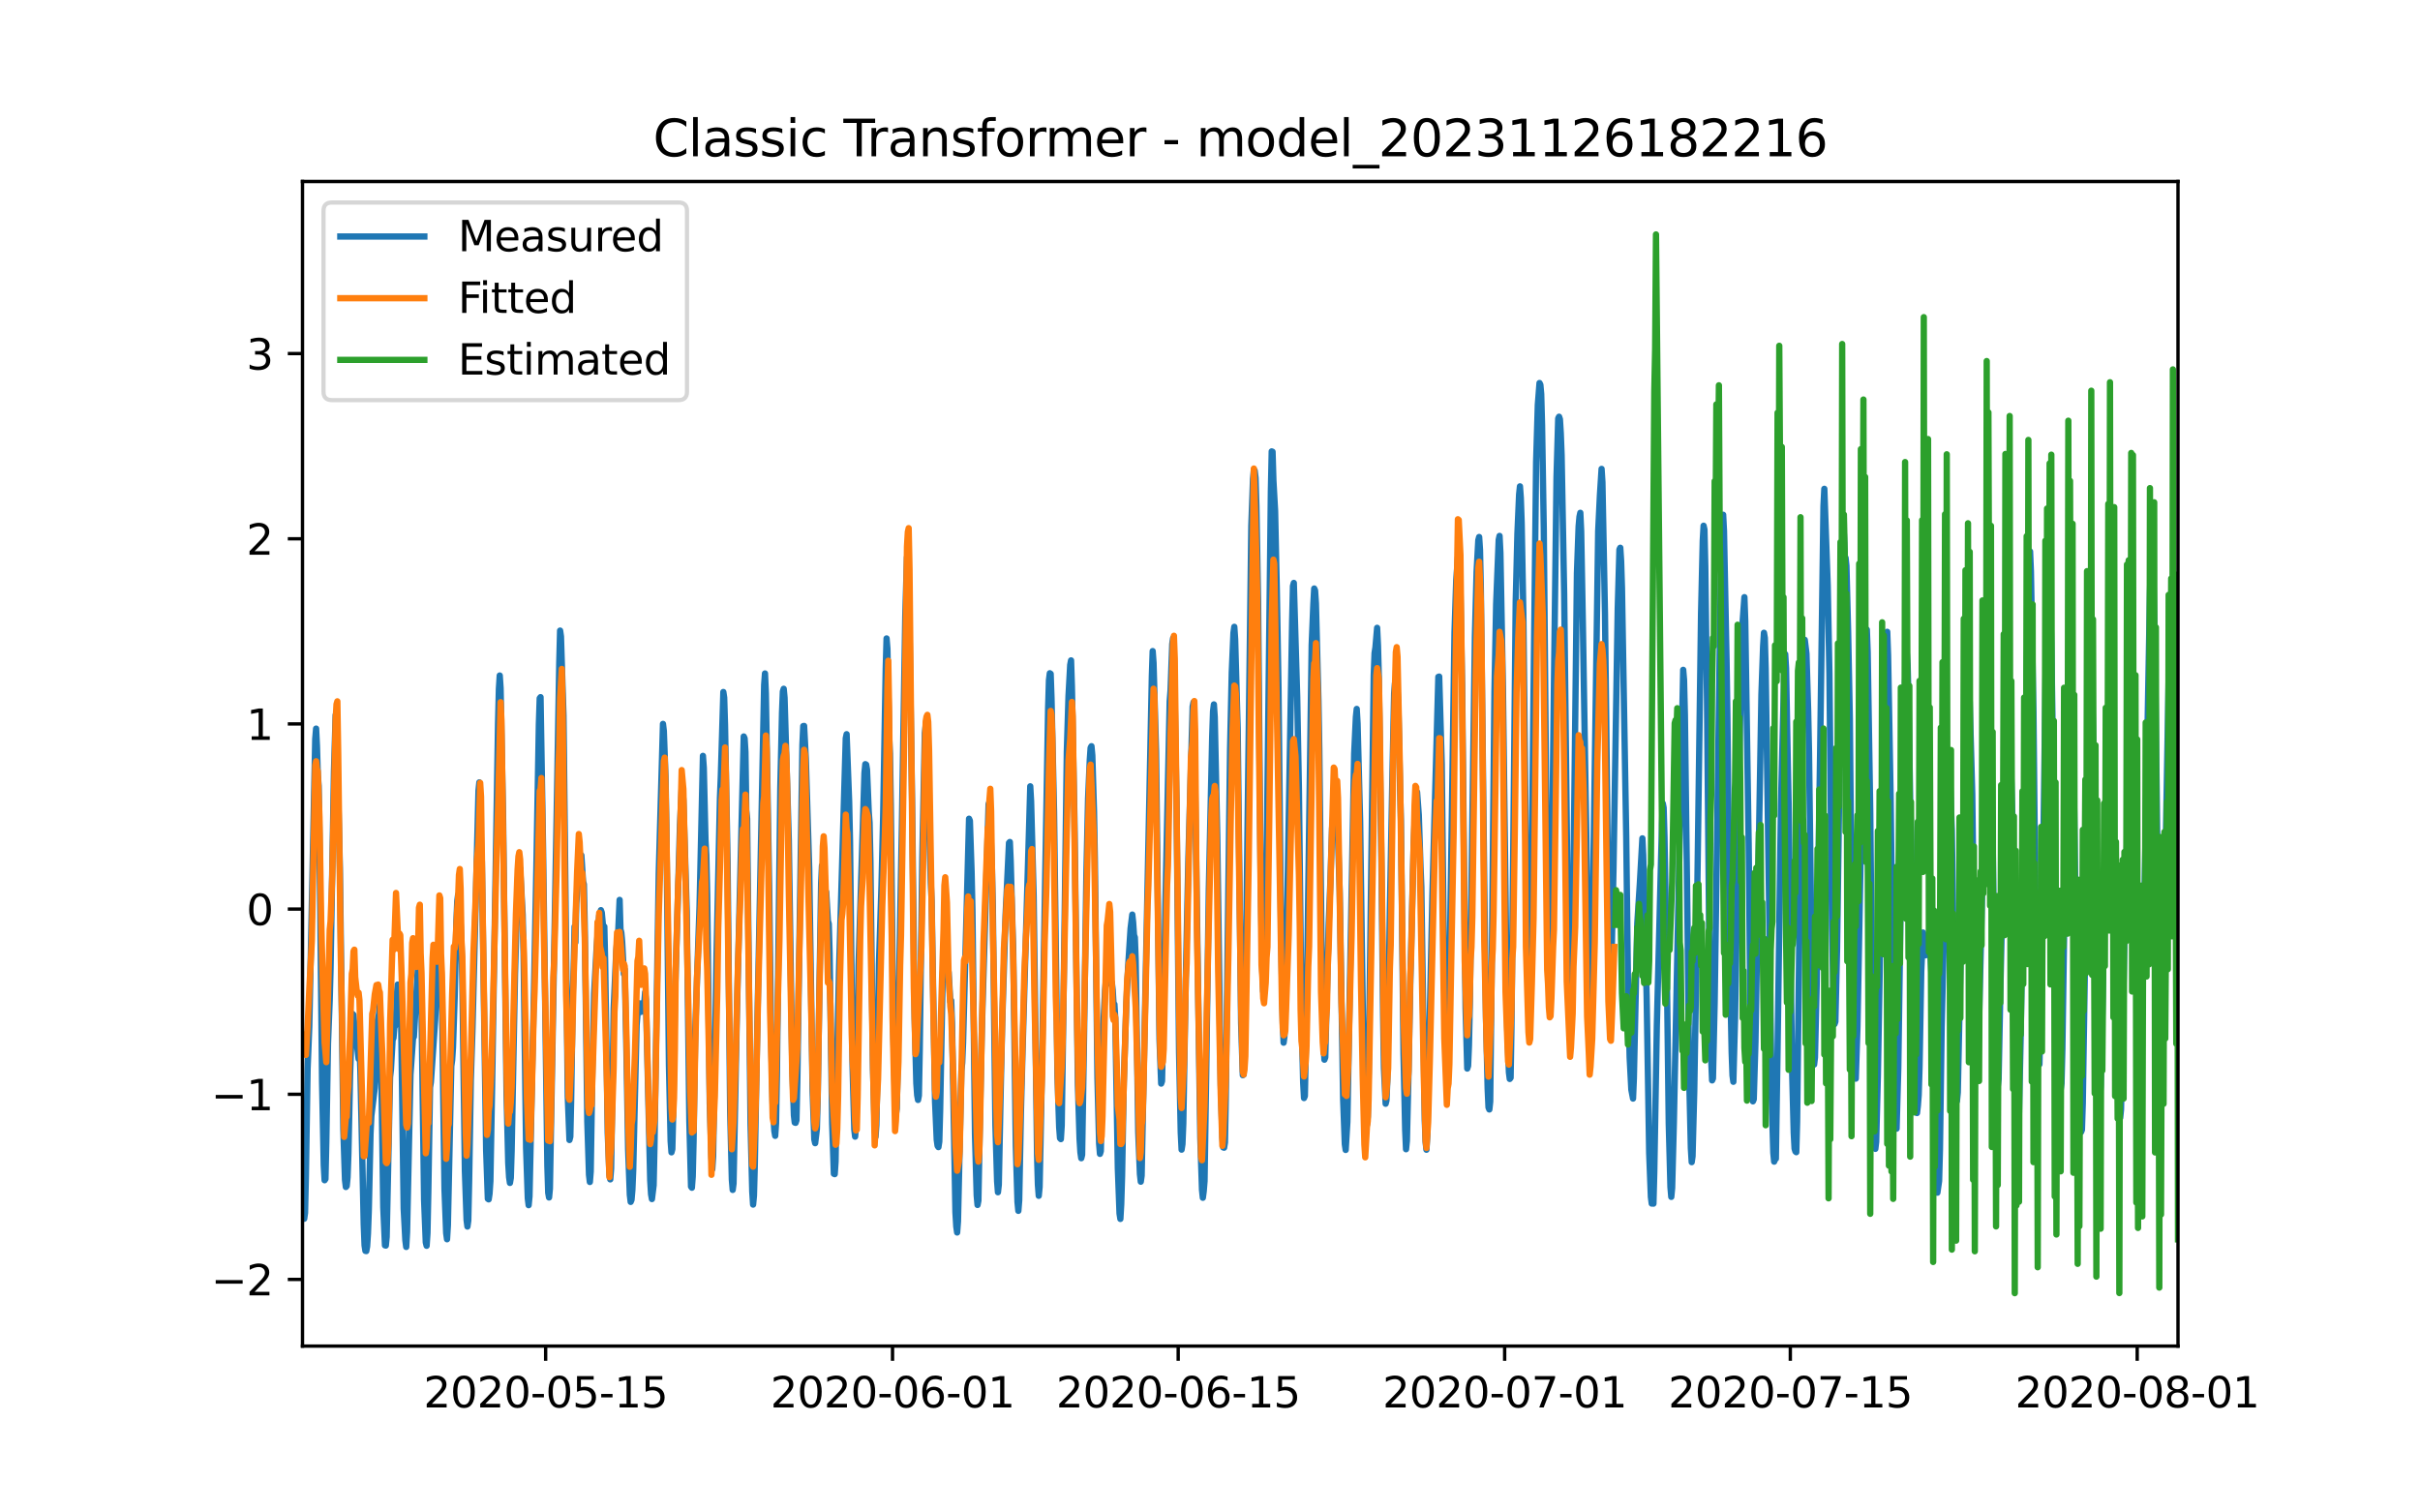 <?xml version="1.0" encoding="utf-8" standalone="no"?>
<!DOCTYPE svg PUBLIC "-//W3C//DTD SVG 1.1//EN"
  "http://www.w3.org/Graphics/SVG/1.1/DTD/svg11.dtd">
<svg xmlns:xlink="http://www.w3.org/1999/xlink" width="576pt" height="360pt" viewBox="0 0 576 360" xmlns="http://www.w3.org/2000/svg" version="1.1">
 <defs>
  <style type="text/css">*{stroke-linejoin: round; stroke-linecap: butt}</style>
 </defs>
 <g id="figure_1">
  <g id="patch_1">
   <path d="M 0 360 
L 576 360 
L 576 0 
L 0 0 
z
" style="fill: #ffffff"/>
  </g>
  <g id="axes_1">
   <g id="patch_2">
    <path d="M 72 320.4 
L 518.4 320.4 
L 518.4 43.2 
L 72 43.2 
z
" style="fill: #ffffff"/>
   </g>
   <g id="matplotlib.axis_1">
    <g id="xtick_1">
     <g id="line2d_1">
      <defs>
       <path id="mb7d013f7ae" d="M 0 0 
L 0 3.5 
" style="stroke: #000000; stroke-width: 0.8"/>
      </defs>
      <g>
       <use xlink:href="#mb7d013f7ae" x="129.874" y="320.4" style="stroke: #000000; stroke-width: 0.8"/>
      </g>
     </g>
     <g id="text_1">
      <!-- 2020-05-15 -->
      <g transform="translate(100.816 334.998) scale(0.1 -0.1)">
       <defs>
        <path id="DejaVuSans-32" d="M 1228 531 
L 3431 531 
L 3431 0 
L 469 0 
L 469 531 
Q 828 903 1448 1529 
Q 2069 2156 2228 2338 
Q 2531 2678 2651 2914 
Q 2772 3150 2772 3378 
Q 2772 3750 2511 3984 
Q 2250 4219 1831 4219 
Q 1534 4219 1204 4116 
Q 875 4013 500 3803 
L 500 4441 
Q 881 4594 1212 4672 
Q 1544 4750 1819 4750 
Q 2544 4750 2975 4387 
Q 3406 4025 3406 3419 
Q 3406 3131 3298 2873 
Q 3191 2616 2906 2266 
Q 2828 2175 2409 1742 
Q 1991 1309 1228 531 
z
" transform="scale(0.016)"/>
        <path id="DejaVuSans-30" d="M 2034 4250 
Q 1547 4250 1301 3770 
Q 1056 3291 1056 2328 
Q 1056 1369 1301 889 
Q 1547 409 2034 409 
Q 2525 409 2770 889 
Q 3016 1369 3016 2328 
Q 3016 3291 2770 3770 
Q 2525 4250 2034 4250 
z
M 2034 4750 
Q 2819 4750 3233 4129 
Q 3647 3509 3647 2328 
Q 3647 1150 3233 529 
Q 2819 -91 2034 -91 
Q 1250 -91 836 529 
Q 422 1150 422 2328 
Q 422 3509 836 4129 
Q 1250 4750 2034 4750 
z
" transform="scale(0.016)"/>
        <path id="DejaVuSans-2d" d="M 313 2009 
L 1997 2009 
L 1997 1497 
L 313 1497 
L 313 2009 
z
" transform="scale(0.016)"/>
        <path id="DejaVuSans-35" d="M 691 4666 
L 3169 4666 
L 3169 4134 
L 1269 4134 
L 1269 2991 
Q 1406 3038 1543 3061 
Q 1681 3084 1819 3084 
Q 2600 3084 3056 2656 
Q 3513 2228 3513 1497 
Q 3513 744 3044 326 
Q 2575 -91 1722 -91 
Q 1428 -91 1123 -41 
Q 819 9 494 109 
L 494 744 
Q 775 591 1075 516 
Q 1375 441 1709 441 
Q 2250 441 2565 725 
Q 2881 1009 2881 1497 
Q 2881 1984 2565 2268 
Q 2250 2553 1709 2553 
Q 1456 2553 1204 2497 
Q 953 2441 691 2322 
L 691 4666 
z
" transform="scale(0.016)"/>
        <path id="DejaVuSans-31" d="M 794 531 
L 1825 531 
L 1825 4091 
L 703 3866 
L 703 4441 
L 1819 4666 
L 2450 4666 
L 2450 531 
L 3481 531 
L 3481 0 
L 794 0 
L 794 531 
z
" transform="scale(0.016)"/>
       </defs>
       <use xlink:href="#DejaVuSans-32"/>
       <use xlink:href="#DejaVuSans-30" x="63.623"/>
       <use xlink:href="#DejaVuSans-32" x="127.246"/>
       <use xlink:href="#DejaVuSans-30" x="190.869"/>
       <use xlink:href="#DejaVuSans-2d" x="254.492"/>
       <use xlink:href="#DejaVuSans-30" x="290.576"/>
       <use xlink:href="#DejaVuSans-35" x="354.199"/>
       <use xlink:href="#DejaVuSans-2d" x="417.822"/>
       <use xlink:href="#DejaVuSans-31" x="453.906"/>
       <use xlink:href="#DejaVuSans-35" x="517.529"/>
      </g>
     </g>
    </g>
    <g id="xtick_2">
     <g id="line2d_2">
      <g>
       <use xlink:href="#mb7d013f7ae" x="212.436" y="320.4" style="stroke: #000000; stroke-width: 0.8"/>
      </g>
     </g>
     <g id="text_2">
      <!-- 2020-06-01 -->
      <g transform="translate(183.378 334.998) scale(0.1 -0.1)">
       <defs>
        <path id="DejaVuSans-36" d="M 2113 2584 
Q 1688 2584 1439 2293 
Q 1191 2003 1191 1497 
Q 1191 994 1439 701 
Q 1688 409 2113 409 
Q 2538 409 2786 701 
Q 3034 994 3034 1497 
Q 3034 2003 2786 2293 
Q 2538 2584 2113 2584 
z
M 3366 4563 
L 3366 3988 
Q 3128 4100 2886 4159 
Q 2644 4219 2406 4219 
Q 1781 4219 1451 3797 
Q 1122 3375 1075 2522 
Q 1259 2794 1537 2939 
Q 1816 3084 2150 3084 
Q 2853 3084 3261 2657 
Q 3669 2231 3669 1497 
Q 3669 778 3244 343 
Q 2819 -91 2113 -91 
Q 1303 -91 875 529 
Q 447 1150 447 2328 
Q 447 3434 972 4092 
Q 1497 4750 2381 4750 
Q 2619 4750 2861 4703 
Q 3103 4656 3366 4563 
z
" transform="scale(0.016)"/>
       </defs>
       <use xlink:href="#DejaVuSans-32"/>
       <use xlink:href="#DejaVuSans-30" x="63.623"/>
       <use xlink:href="#DejaVuSans-32" x="127.246"/>
       <use xlink:href="#DejaVuSans-30" x="190.869"/>
       <use xlink:href="#DejaVuSans-2d" x="254.492"/>
       <use xlink:href="#DejaVuSans-30" x="290.576"/>
       <use xlink:href="#DejaVuSans-36" x="354.199"/>
       <use xlink:href="#DejaVuSans-2d" x="417.822"/>
       <use xlink:href="#DejaVuSans-30" x="453.906"/>
       <use xlink:href="#DejaVuSans-31" x="517.529"/>
      </g>
     </g>
    </g>
    <g id="xtick_3">
     <g id="line2d_3">
      <g>
       <use xlink:href="#mb7d013f7ae" x="280.428" y="320.4" style="stroke: #000000; stroke-width: 0.8"/>
      </g>
     </g>
     <g id="text_3">
      <!-- 2020-06-15 -->
      <g transform="translate(251.37 334.998) scale(0.1 -0.1)">
       <use xlink:href="#DejaVuSans-32"/>
       <use xlink:href="#DejaVuSans-30" x="63.623"/>
       <use xlink:href="#DejaVuSans-32" x="127.246"/>
       <use xlink:href="#DejaVuSans-30" x="190.869"/>
       <use xlink:href="#DejaVuSans-2d" x="254.492"/>
       <use xlink:href="#DejaVuSans-30" x="290.576"/>
       <use xlink:href="#DejaVuSans-36" x="354.199"/>
       <use xlink:href="#DejaVuSans-2d" x="417.822"/>
       <use xlink:href="#DejaVuSans-31" x="453.906"/>
       <use xlink:href="#DejaVuSans-35" x="517.529"/>
      </g>
     </g>
    </g>
    <g id="xtick_4">
     <g id="line2d_4">
      <g>
       <use xlink:href="#mb7d013f7ae" x="358.133" y="320.4" style="stroke: #000000; stroke-width: 0.8"/>
      </g>
     </g>
     <g id="text_4">
      <!-- 2020-07-01 -->
      <g transform="translate(329.075 334.998) scale(0.1 -0.1)">
       <defs>
        <path id="DejaVuSans-37" d="M 525 4666 
L 3525 4666 
L 3525 4397 
L 1831 0 
L 1172 0 
L 2766 4134 
L 525 4134 
L 525 4666 
z
" transform="scale(0.016)"/>
       </defs>
       <use xlink:href="#DejaVuSans-32"/>
       <use xlink:href="#DejaVuSans-30" x="63.623"/>
       <use xlink:href="#DejaVuSans-32" x="127.246"/>
       <use xlink:href="#DejaVuSans-30" x="190.869"/>
       <use xlink:href="#DejaVuSans-2d" x="254.492"/>
       <use xlink:href="#DejaVuSans-30" x="290.576"/>
       <use xlink:href="#DejaVuSans-37" x="354.199"/>
       <use xlink:href="#DejaVuSans-2d" x="417.822"/>
       <use xlink:href="#DejaVuSans-30" x="453.906"/>
       <use xlink:href="#DejaVuSans-31" x="517.529"/>
      </g>
     </g>
    </g>
    <g id="xtick_5">
     <g id="line2d_5">
      <g>
       <use xlink:href="#mb7d013f7ae" x="426.125" y="320.4" style="stroke: #000000; stroke-width: 0.8"/>
      </g>
     </g>
     <g id="text_5">
      <!-- 2020-07-15 -->
      <g transform="translate(397.067 334.998) scale(0.1 -0.1)">
       <use xlink:href="#DejaVuSans-32"/>
       <use xlink:href="#DejaVuSans-30" x="63.623"/>
       <use xlink:href="#DejaVuSans-32" x="127.246"/>
       <use xlink:href="#DejaVuSans-30" x="190.869"/>
       <use xlink:href="#DejaVuSans-2d" x="254.492"/>
       <use xlink:href="#DejaVuSans-30" x="290.576"/>
       <use xlink:href="#DejaVuSans-37" x="354.199"/>
       <use xlink:href="#DejaVuSans-2d" x="417.822"/>
       <use xlink:href="#DejaVuSans-31" x="453.906"/>
       <use xlink:href="#DejaVuSans-35" x="517.529"/>
      </g>
     </g>
    </g>
    <g id="xtick_6">
     <g id="line2d_6">
      <g>
       <use xlink:href="#mb7d013f7ae" x="508.687" y="320.4" style="stroke: #000000; stroke-width: 0.8"/>
      </g>
     </g>
     <g id="text_6">
      <!-- 2020-08-01 -->
      <g transform="translate(479.629 334.998) scale(0.1 -0.1)">
       <defs>
        <path id="DejaVuSans-38" d="M 2034 2216 
Q 1584 2216 1326 1975 
Q 1069 1734 1069 1313 
Q 1069 891 1326 650 
Q 1584 409 2034 409 
Q 2484 409 2743 651 
Q 3003 894 3003 1313 
Q 3003 1734 2745 1975 
Q 2488 2216 2034 2216 
z
M 1403 2484 
Q 997 2584 770 2862 
Q 544 3141 544 3541 
Q 544 4100 942 4425 
Q 1341 4750 2034 4750 
Q 2731 4750 3128 4425 
Q 3525 4100 3525 3541 
Q 3525 3141 3298 2862 
Q 3072 2584 2669 2484 
Q 3125 2378 3379 2068 
Q 3634 1759 3634 1313 
Q 3634 634 3220 271 
Q 2806 -91 2034 -91 
Q 1263 -91 848 271 
Q 434 634 434 1313 
Q 434 1759 690 2068 
Q 947 2378 1403 2484 
z
M 1172 3481 
Q 1172 3119 1398 2916 
Q 1625 2713 2034 2713 
Q 2441 2713 2670 2916 
Q 2900 3119 2900 3481 
Q 2900 3844 2670 4047 
Q 2441 4250 2034 4250 
Q 1625 4250 1398 4047 
Q 1172 3844 1172 3481 
z
" transform="scale(0.016)"/>
       </defs>
       <use xlink:href="#DejaVuSans-32"/>
       <use xlink:href="#DejaVuSans-30" x="63.623"/>
       <use xlink:href="#DejaVuSans-32" x="127.246"/>
       <use xlink:href="#DejaVuSans-30" x="190.869"/>
       <use xlink:href="#DejaVuSans-2d" x="254.492"/>
       <use xlink:href="#DejaVuSans-30" x="290.576"/>
       <use xlink:href="#DejaVuSans-38" x="354.199"/>
       <use xlink:href="#DejaVuSans-2d" x="417.822"/>
       <use xlink:href="#DejaVuSans-30" x="453.906"/>
       <use xlink:href="#DejaVuSans-31" x="517.529"/>
      </g>
     </g>
    </g>
   </g>
   <g id="matplotlib.axis_2">
    <g id="ytick_1">
     <g id="line2d_7">
      <defs>
       <path id="md8214a42df" d="M 0 0 
L -3.5 0 
" style="stroke: #000000; stroke-width: 0.8"/>
      </defs>
      <g>
       <use xlink:href="#md8214a42df" x="72" y="304.527" style="stroke: #000000; stroke-width: 0.8"/>
      </g>
     </g>
     <g id="text_7">
      <!-- −2 -->
      <g transform="translate(50.258 308.326) scale(0.1 -0.1)">
       <defs>
        <path id="DejaVuSans-2212" d="M 678 2272 
L 4684 2272 
L 4684 1741 
L 678 1741 
L 678 2272 
z
" transform="scale(0.016)"/>
       </defs>
       <use xlink:href="#DejaVuSans-2212"/>
       <use xlink:href="#DejaVuSans-32" x="83.789"/>
      </g>
     </g>
    </g>
    <g id="ytick_2">
     <g id="line2d_8">
      <g>
       <use xlink:href="#md8214a42df" x="72" y="260.455" style="stroke: #000000; stroke-width: 0.8"/>
      </g>
     </g>
     <g id="text_8">
      <!-- −1 -->
      <g transform="translate(50.258 264.254) scale(0.1 -0.1)">
       <use xlink:href="#DejaVuSans-2212"/>
       <use xlink:href="#DejaVuSans-31" x="83.789"/>
      </g>
     </g>
    </g>
    <g id="ytick_3">
     <g id="line2d_9">
      <g>
       <use xlink:href="#md8214a42df" x="72" y="216.382" style="stroke: #000000; stroke-width: 0.8"/>
      </g>
     </g>
     <g id="text_9">
      <!-- 0 -->
      <g transform="translate(58.638 220.181) scale(0.1 -0.1)">
       <use xlink:href="#DejaVuSans-30"/>
      </g>
     </g>
    </g>
    <g id="ytick_4">
     <g id="line2d_10">
      <g>
       <use xlink:href="#md8214a42df" x="72" y="172.309" style="stroke: #000000; stroke-width: 0.8"/>
      </g>
     </g>
     <g id="text_10">
      <!-- 1 -->
      <g transform="translate(58.638 176.109) scale(0.1 -0.1)">
       <use xlink:href="#DejaVuSans-31"/>
      </g>
     </g>
    </g>
    <g id="ytick_5">
     <g id="line2d_11">
      <g>
       <use xlink:href="#md8214a42df" x="72" y="128.237" style="stroke: #000000; stroke-width: 0.8"/>
      </g>
     </g>
     <g id="text_11">
      <!-- 2 -->
      <g transform="translate(58.638 132.036) scale(0.1 -0.1)">
       <use xlink:href="#DejaVuSans-32"/>
      </g>
     </g>
    </g>
    <g id="ytick_6">
     <g id="line2d_12">
      <g>
       <use xlink:href="#md8214a42df" x="72" y="84.164" style="stroke: #000000; stroke-width: 0.8"/>
      </g>
     </g>
     <g id="text_12">
      <!-- 3 -->
      <g transform="translate(58.638 87.963) scale(0.1 -0.1)">
       <defs>
        <path id="DejaVuSans-33" d="M 2597 2516 
Q 3050 2419 3304 2112 
Q 3559 1806 3559 1356 
Q 3559 666 3084 287 
Q 2609 -91 1734 -91 
Q 1441 -91 1130 -33 
Q 819 25 488 141 
L 488 750 
Q 750 597 1062 519 
Q 1375 441 1716 441 
Q 2309 441 2620 675 
Q 2931 909 2931 1356 
Q 2931 1769 2642 2001 
Q 2353 2234 1838 2234 
L 1294 2234 
L 1294 2753 
L 1863 2753 
Q 2328 2753 2575 2939 
Q 2822 3125 2822 3475 
Q 2822 3834 2567 4026 
Q 2313 4219 1838 4219 
Q 1578 4219 1281 4162 
Q 984 4106 628 3988 
L 628 4550 
Q 988 4650 1302 4700 
Q 1616 4750 1894 4750 
Q 2613 4750 3031 4423 
Q 3450 4097 3450 3541 
Q 3450 3153 3228 2886 
Q 3006 2619 2597 2516 
z
" transform="scale(0.016)"/>
       </defs>
       <use xlink:href="#DejaVuSans-33"/>
      </g>
     </g>
    </g>
   </g>
   <g id="line2d_13">
    <path d="M 72 280.748 
L 72.405 290.088 
L 72.607 288.67 
L 72.809 279.883 
L 73.214 254.423 
L 73.619 244.184 
L 75.035 175.864 
L 75.238 173.425 
L 75.44 177.594 
L 75.642 184.356 
L 75.845 187.072 
L 76.047 199.629 
L 76.654 257.502 
L 77.059 277.324 
L 77.261 280.921 
L 77.464 280.61 
L 77.666 271.789 
L 78.071 248.318 
L 78.475 238.044 
L 78.678 230.52 
L 79.487 183.578 
L 79.892 170.173 
L 80.094 171.782 
L 80.904 206.72 
L 81.713 268.779 
L 82.118 280.852 
L 82.32 282.53 
L 82.523 282.288 
L 82.725 280.212 
L 82.927 274.591 
L 83.332 255.651 
L 83.737 243.855 
L 83.939 241.347 
L 84.141 241.572 
L 84.546 246.848 
L 84.749 248.577 
L 84.951 248.594 
L 85.356 252.054 
L 85.558 249.304 
L 85.76 254.354 
L 86.57 291.403 
L 86.772 296.419 
L 86.974 297.733 
L 87.177 297.785 
L 87.379 296.678 
L 87.582 293.599 
L 87.784 288.03 
L 88.189 269.852 
L 88.391 265.579 
L 89.2 258.92 
L 89.403 255.513 
L 89.807 243.319 
L 90.212 241.295 
L 90.415 239.064 
L 90.617 245.62 
L 91.224 287.321 
L 91.629 296.419 
L 91.831 296.47 
L 92.033 294.412 
L 92.843 256.36 
L 93.045 254.596 
L 93.45 247.505 
L 93.652 247.072 
L 93.855 244.651 
L 94.057 244.132 
L 94.259 241.97 
L 94.462 236.695 
L 94.664 234.342 
L 94.866 235.103 
L 95.069 237.698 
L 95.271 234.533 
L 95.473 242.869 
L 96.081 287.632 
L 96.485 295.225 
L 96.688 296.799 
L 96.89 293.219 
L 97.699 255.755 
L 98.306 247.09 
L 98.509 246.778 
L 99.521 229.275 
L 99.723 230.312 
L 99.925 233.91 
L 100.128 232.405 
L 100.33 240.777 
L 100.937 285.591 
L 101.342 295.709 
L 101.544 296.522 
L 101.747 293.461 
L 101.949 283.602 
L 102.354 258.834 
L 102.556 257.554 
L 103.568 242.887 
L 104.377 224.657 
L 104.58 225.712 
L 104.782 230.157 
L 104.984 230.139 
L 105.187 237.473 
L 105.794 282.997 
L 106.198 293.513 
L 106.401 294.966 
L 106.603 291.645 
L 107.413 253.766 
L 107.615 252.348 
L 107.817 249.321 
L 108.222 237.335 
L 108.627 219.433 
L 108.829 214.538 
L 109.031 212.982 
L 109.638 220.142 
L 109.841 224.622 
L 110.043 233.201 
L 110.65 278.603 
L 111.055 290.365 
L 111.257 291.939 
L 111.46 290.503 
L 111.662 281.094 
L 112.067 256.966 
L 112.471 244.599 
L 113.888 188.179 
L 114.09 186.224 
L 114.293 191.846 
L 114.495 201.272 
L 114.697 205.06 
L 115.102 233.114 
L 115.709 273.83 
L 116.114 285.332 
L 116.316 285.47 
L 116.519 284.104 
L 116.721 281.111 
L 117.126 258.644 
L 118.542 172.318 
L 118.745 163.981 
L 118.947 160.782 
L 119.149 163.808 
L 119.756 195.045 
L 120.566 260.494 
L 120.97 276.839 
L 121.173 280.212 
L 121.375 281.561 
L 121.578 280.368 
L 121.78 273.83 
L 122.589 231.765 
L 123.196 210.768 
L 123.399 206.997 
L 123.601 207.17 
L 123.803 206.703 
L 124.411 217.755 
L 124.613 226.801 
L 125.22 273.224 
L 125.625 285.211 
L 125.827 286.854 
L 126.029 284.761 
L 127.041 238.251 
L 127.648 207.395 
L 128.255 172.439 
L 128.458 166.213 
L 128.66 165.936 
L 129.267 202.5 
L 130.279 277.427 
L 130.481 283.879 
L 130.684 285.02 
L 130.886 282.893 
L 132.505 193.056 
L 133.112 157.859 
L 133.314 150.093 
L 133.517 151.494 
L 133.921 164.172 
L 134.124 170.294 
L 135.135 260.927 
L 135.54 271.339 
L 135.743 270.561 
L 135.945 261.826 
L 136.35 235.916 
L 136.552 230.33 
L 136.754 220.54 
L 136.957 224.311 
L 137.159 214.988 
L 137.766 207.706 
L 137.968 208.035 
L 138.373 203.572 
L 138.778 209.799 
L 138.98 210.491 
L 139.183 220.229 
L 139.79 266.946 
L 140.194 279.624 
L 140.397 281.336 
L 140.599 278.846 
L 141.004 253.922 
L 141.409 236.453 
L 142.016 225.4 
L 142.623 217.859 
L 142.825 217.634 
L 143.027 216.631 
L 143.23 217.202 
L 143.634 221.56 
L 143.837 220.54 
L 144.039 228.946 
L 144.646 269.661 
L 145.051 279.641 
L 145.253 280.714 
L 145.456 278.119 
L 145.86 253.645 
L 146.063 240.067 
L 146.67 226.473 
L 146.872 224.259 
L 147.075 223.359 
L 147.479 214.192 
L 147.682 221.18 
L 147.884 221.993 
L 148.086 224.155 
L 148.491 231.852 
L 148.693 230.727 
L 149.098 250.255 
L 149.503 273.518 
L 149.908 284.363 
L 150.11 286.075 
L 150.312 285.591 
L 150.515 283.239 
L 150.717 278.482 
L 151.122 261.082 
L 151.526 243.994 
L 151.931 239.151 
L 152.133 238.788 
L 152.336 240.431 
L 152.538 240.863 
L 152.741 239.151 
L 152.943 239.393 
L 153.145 238.58 
L 153.348 238.615 
L 153.55 236.176 
L 153.752 238.009 
L 154.764 280.938 
L 154.966 284.242 
L 155.169 285.401 
L 155.574 282.115 
L 155.776 272.878 
L 156.788 207.862 
L 157.799 172.301 
L 158.002 173.979 
L 158.407 184.996 
L 158.609 196.308 
L 159.216 253.576 
L 159.621 271.598 
L 159.823 274.279 
L 160.025 273.518 
L 160.228 265.337 
L 160.632 238.251 
L 161.847 196.273 
L 162.251 187.885 
L 162.454 188.006 
L 162.656 190.393 
L 163.465 216.942 
L 164.073 266.894 
L 164.477 282.426 
L 164.68 282.703 
L 164.882 280.004 
L 165.084 271.529 
L 165.489 245.014 
L 166.501 215.732 
L 167.31 179.911 
L 167.513 182.713 
L 167.917 199.888 
L 168.12 203.607 
L 168.322 213.085 
L 168.929 262.674 
L 169.334 275.352 
L 169.536 278.292 
L 169.739 275.231 
L 170.143 252.452 
L 170.548 227.147 
L 171.357 189.943 
L 171.56 184.91 
L 172.167 164.708 
L 172.369 166.057 
L 172.572 172.664 
L 173.179 205.198 
L 173.786 264.542 
L 174.19 280.731 
L 174.393 283.222 
L 174.595 281.699 
L 175 261.497 
L 175.405 240.621 
L 177.023 175.293 
L 177.226 175.726 
L 177.428 178.994 
L 177.63 192.849 
L 177.833 194.89 
L 178.238 231.731 
L 178.642 267.568 
L 179.047 283.602 
L 179.249 286.715 
L 179.452 284.605 
L 179.654 277.341 
L 180.261 244.046 
L 181.88 163.03 
L 182.082 160.297 
L 182.285 165.036 
L 183.094 212.117 
L 183.499 244.72 
L 183.904 262.656 
L 184.308 269.212 
L 184.511 270.353 
L 184.713 267.309 
L 184.915 256.118 
L 185.725 187.539 
L 186.129 169.655 
L 186.332 164.587 
L 186.534 163.947 
L 186.737 166.074 
L 187.748 199.906 
L 188.558 253.61 
L 188.962 265.476 
L 189.165 267.188 
L 189.367 267.257 
L 189.57 266.634 
L 189.772 257.606 
L 190.986 177.265 
L 191.188 172.82 
L 191.391 172.785 
L 191.795 180.447 
L 192.605 206.668 
L 193.414 259.716 
L 193.819 271.201 
L 194.021 272.1 
L 194.426 268.779 
L 194.628 261.273 
L 195.438 210.231 
L 195.64 206.028 
L 195.843 207.049 
L 196.247 212.134 
L 196.45 212.618 
L 196.652 212.29 
L 197.057 219.174 
L 197.259 219.883 
L 197.461 226.94 
L 198.069 267.482 
L 198.473 279.382 
L 198.676 279.468 
L 198.878 276.407 
L 199.283 250.584 
L 199.687 231.437 
L 201.306 175.726 
L 201.509 174.757 
L 202.116 190.86 
L 202.318 200.217 
L 202.925 253.974 
L 203.33 268.779 
L 203.532 270.543 
L 203.735 268.035 
L 203.937 258.367 
L 204.342 229.845 
L 205.758 183.976 
L 205.96 181.883 
L 206.163 182.004 
L 206.365 183.197 
L 206.77 193.143 
L 206.972 195.824 
L 207.175 204.922 
L 207.782 254.475 
L 208.186 268.035 
L 208.389 270.595 
L 208.591 267.793 
L 208.793 257.831 
L 209.198 229.465 
L 209.805 210.768 
L 210.21 194.077 
L 210.817 159.087 
L 211.019 151.961 
L 211.222 154.451 
L 211.626 174.999 
L 211.829 179.375 
L 212.031 191.742 
L 212.638 246.346 
L 213.043 261.947 
L 213.245 265.303 
L 213.448 263.867 
L 213.65 254.873 
L 214.257 218.551 
L 214.662 196.429 
L 215.471 146.599 
L 215.876 132.554 
L 216.078 132.156 
L 216.281 136.809 
L 217.09 190.358 
L 217.697 242.351 
L 218.102 257.848 
L 218.304 260.667 
L 218.507 261.809 
L 218.709 260.754 
L 218.911 250.065 
L 219.518 204.057 
L 220.125 174.497 
L 220.328 172.681 
L 220.53 174.549 
L 221.542 210.076 
L 221.744 214.4 
L 222.554 262.172 
L 222.958 271.304 
L 223.161 272.74 
L 223.363 273.034 
L 223.566 271.72 
L 223.768 264.403 
L 224.375 232.319 
L 224.78 225.954 
L 225.387 227.683 
L 225.589 230.641 
L 225.791 231.385 
L 226.196 238.424 
L 226.399 238.13 
L 226.601 243.527 
L 227.41 288.549 
L 227.613 291.939 
L 227.815 293.357 
L 228.017 290.676 
L 228.827 254.908 
L 229.029 252.953 
L 229.232 248.127 
L 230.648 194.872 
L 230.85 195.357 
L 231.255 207.464 
L 231.457 216.614 
L 232.065 270.094 
L 232.469 284.519 
L 232.672 286.802 
L 232.874 285.781 
L 233.279 264.542 
L 233.683 245.62 
L 235.302 191.379 
L 235.505 190.877 
L 236.112 206.928 
L 236.314 215.628 
L 236.921 267.811 
L 237.326 281.146 
L 237.528 283.775 
L 237.731 281.993 
L 238.135 261.878 
L 238.54 243.579 
L 239.349 217.6 
L 239.754 209.194 
L 240.159 200.615 
L 240.361 200.407 
L 240.564 204.991 
L 240.968 219.779 
L 241.171 226.144 
L 241.778 272.792 
L 242.182 286.11 
L 242.385 288.203 
L 242.587 285.695 
L 242.992 264.939 
L 243.397 249.857 
L 245.218 187.158 
L 245.42 190.721 
L 246.027 213.224 
L 246.837 274.937 
L 247.039 281.959 
L 247.241 284.623 
L 247.444 282.495 
L 247.848 262.708 
L 249.467 168.651 
L 249.67 161.871 
L 249.872 160.245 
L 250.074 160.384 
L 250.277 166.213 
L 250.884 193.177 
L 251.693 256.136 
L 252.098 268.329 
L 252.3 270.907 
L 252.503 271.131 
L 252.705 267.88 
L 253.11 240.379 
L 253.919 178.908 
L 254.324 165.642 
L 254.729 158.239 
L 254.931 157.184 
L 255.133 163.48 
L 255.74 194.942 
L 256.55 258.09 
L 256.954 271.08 
L 257.157 274.279 
L 257.359 275.68 
L 257.562 274.867 
L 257.966 250.618 
L 258.573 208.312 
L 258.978 190.116 
L 259.383 180.862 
L 259.585 177.974 
L 259.787 177.611 
L 259.99 179.807 
L 260.395 193.229 
L 260.597 204.437 
L 261.204 256.482 
L 261.609 272.187 
L 261.811 274.643 
L 262.013 273.985 
L 262.418 253.87 
L 262.62 243.786 
L 263.025 235.674 
L 263.228 233.322 
L 263.43 232.474 
L 263.835 233.547 
L 264.037 233.287 
L 264.239 234.083 
L 264.442 234.152 
L 264.644 233.927 
L 264.846 235.64 
L 265.049 239.03 
L 265.251 239.03 
L 265.453 242.402 
L 266.061 278.05 
L 266.465 288.825 
L 266.668 290.123 
L 266.87 286.612 
L 267.072 279.935 
L 267.477 257.692 
L 268.084 239.082 
L 268.489 230.451 
L 269.096 221.007 
L 269.501 217.686 
L 269.703 219.52 
L 269.905 222.546 
L 270.108 223.117 
L 270.31 228.41 
L 270.917 269.419 
L 271.322 279.468 
L 271.524 281.267 
L 271.727 279.831 
L 274.155 160.989 
L 274.357 154.97 
L 274.56 157.772 
L 275.167 178.891 
L 275.976 247.366 
L 276.381 257.917 
L 276.583 257.329 
L 276.988 238.995 
L 277.393 214.728 
L 278.404 166.922 
L 278.607 164.362 
L 279.011 153.258 
L 279.214 151.909 
L 279.416 155.489 
L 280.023 190.514 
L 280.63 250.411 
L 281.035 269.54 
L 281.237 273.639 
L 281.44 272.342 
L 281.642 267.395 
L 282.249 232.336 
L 282.856 204.091 
L 283.868 168.167 
L 284.07 167.164 
L 284.273 174.013 
L 285.284 243.769 
L 285.689 270.786 
L 286.094 283.17 
L 286.296 285.09 
L 286.499 283.567 
L 286.701 281.094 
L 287.106 255.046 
L 287.713 211.754 
L 288.522 175.276 
L 288.725 169.291 
L 288.927 167.665 
L 289.129 170.675 
L 289.736 199.075 
L 290.546 257.934 
L 290.95 270.768 
L 291.153 273.103 
L 291.355 273.172 
L 291.558 271.927 
L 291.76 261.446 
L 292.772 178.562 
L 293.176 160.09 
L 293.581 150.646 
L 293.784 149.193 
L 293.986 152.151 
L 294.593 173.598 
L 295.402 243.561 
L 295.807 255.911 
L 296.009 255.772 
L 296.414 238.718 
L 297.831 125.186 
L 298.235 113.995 
L 298.438 111.816 
L 298.64 112.041 
L 298.842 113.77 
L 299.045 120.533 
L 299.45 143.226 
L 300.057 209.695 
L 300.461 230.935 
L 300.664 236.003 
L 300.866 236.608 
L 301.068 230.866 
L 301.473 205.579 
L 302.485 116.97 
L 302.687 107.44 
L 302.89 107.527 
L 303.092 114.341 
L 303.497 121.623 
L 303.901 140.355 
L 304.306 163.878 
L 304.913 222.149 
L 305.318 243.492 
L 305.52 248.179 
L 305.723 246.675 
L 305.925 240.673 
L 306.532 207.032 
L 307.544 148.086 
L 307.746 139.49 
L 307.949 138.746 
L 308.758 165.919 
L 309.163 187.867 
L 309.77 240.915 
L 310.174 257.658 
L 310.377 261.359 
L 310.579 260.875 
L 310.984 241.157 
L 312.198 153.552 
L 312.603 143.762 
L 312.805 140.078 
L 313.007 140.545 
L 313.21 143.658 
L 313.817 166.887 
L 314.019 178.406 
L 314.626 231.108 
L 315.031 248.37 
L 315.233 252.227 
L 315.436 251.673 
L 315.84 235.864 
L 316.245 220.108 
L 316.65 209.989 
L 317.055 197.104 
L 317.662 190.773 
L 317.864 190.393 
L 318.066 189.632 
L 318.269 193.575 
L 318.876 212.221 
L 319.685 261.567 
L 320.09 272.325 
L 320.292 273.709 
L 320.697 267.032 
L 321.102 244.945 
L 322.316 179.323 
L 322.721 170.692 
L 322.923 168.738 
L 323.125 172.214 
L 323.732 195.478 
L 324.542 253.195 
L 324.947 265.233 
L 325.149 267.672 
L 325.351 267.724 
L 325.554 265.822 
L 325.756 255.444 
L 326.97 160.782 
L 327.172 155.454 
L 327.375 154.123 
L 327.78 149.435 
L 327.982 153.638 
L 328.184 161.041 
L 328.791 204.541 
L 329.196 241.365 
L 329.398 254.198 
L 329.803 262.708 
L 330.005 261.913 
L 330.208 257.191 
L 330.815 216.337 
L 331.422 184.149 
L 331.827 165.054 
L 332.029 162.615 
L 332.231 162.632 
L 332.434 162.788 
L 332.636 164.552 
L 332.838 168.375 
L 333.243 187.677 
L 333.446 195.27 
L 334.053 250.618 
L 334.457 268.969 
L 334.66 273.536 
L 334.862 271.512 
L 335.267 254.804 
L 335.671 234.291 
L 336.481 200.511 
L 336.683 196.239 
L 336.886 195.305 
L 337.088 190.099 
L 337.29 188.542 
L 337.695 193.99 
L 338.1 206.167 
L 338.302 211.114 
L 339.112 266.548 
L 339.314 271.771 
L 339.516 273.657 
L 339.719 270.232 
L 340.123 250.566 
L 340.933 213.12 
L 342.349 161.11 
L 342.552 161.041 
L 343.159 181.831 
L 343.766 234.688 
L 344.17 249.857 
L 344.373 253.87 
L 344.575 252.071 
L 344.778 246.242 
L 345.182 220.229 
L 346.194 150.629 
L 346.599 138.193 
L 347.003 132.623 
L 347.206 131.914 
L 347.408 134.595 
L 347.611 141.202 
L 348.015 163.186 
L 348.825 239.929 
L 349.229 254.337 
L 349.432 253.697 
L 349.634 248.819 
L 349.836 239.445 
L 351.051 151.494 
L 351.455 136.031 
L 351.86 128.576 
L 352.062 127.815 
L 352.265 130.876 
L 352.467 140.216 
L 353.277 210.197 
L 353.681 242.143 
L 354.086 259.145 
L 354.288 263.59 
L 354.491 264.075 
L 354.693 262.189 
L 355.098 226.784 
L 355.705 164.604 
L 356.11 143.797 
L 356.717 128.472 
L 356.919 127.556 
L 357.121 131.603 
L 357.526 153.189 
L 357.728 163.878 
L 358.74 244.305 
L 359.145 255.236 
L 359.347 256.81 
L 359.55 256.533 
L 359.752 244.737 
L 360.764 143.122 
L 361.168 127.054 
L 361.573 117.697 
L 361.776 115.76 
L 361.978 118.527 
L 362.18 124.425 
L 362.585 146.149 
L 363.394 220.921 
L 363.799 235.795 
L 364.001 236.487 
L 364.204 231.523 
L 364.406 223.048 
L 365.013 164.414 
L 365.62 110 
L 366.025 96.37 
L 366.43 91.164 
L 366.632 91.579 
L 366.834 93.811 
L 367.037 101.162 
L 367.442 125.774 
L 368.049 192.918 
L 368.453 218.655 
L 368.656 225.85 
L 368.858 227.856 
L 369.06 224.57 
L 369.263 216.251 
L 369.87 162.667 
L 370.477 113.597 
L 370.882 99.57 
L 371.084 99.19 
L 371.286 99.795 
L 371.489 103.116 
L 371.691 108.374 
L 372.298 141.271 
L 373.108 213.016 
L 373.512 231.783 
L 373.715 235.467 
L 374.119 234.879 
L 374.322 224.12 
L 375.333 136.463 
L 375.738 125.272 
L 375.941 122.989 
L 376.143 122.055 
L 376.345 126.431 
L 376.75 148.588 
L 377.559 198.332 
L 377.964 227.597 
L 378.369 239.255 
L 378.571 239.445 
L 378.774 234.429 
L 378.976 224.951 
L 380.392 126.414 
L 380.797 118.025 
L 381.202 111.608 
L 381.404 114.791 
L 382.011 146.08 
L 382.821 216.112 
L 383.225 229.724 
L 383.428 230.278 
L 383.63 225.763 
L 384.035 206.962 
L 385.047 144.886 
L 385.451 130.773 
L 385.654 130.375 
L 385.856 133.575 
L 386.058 140.026 
L 387.07 199.196 
L 387.475 233.114 
L 387.88 251.621 
L 388.284 259.353 
L 388.689 261.48 
L 388.891 256.62 
L 389.701 219.796 
L 390.308 210.318 
L 390.915 199.542 
L 391.117 203.59 
L 391.927 237.058 
L 392.534 274.435 
L 392.939 284.899 
L 393.141 286.473 
L 393.343 286.093 
L 393.546 286.491 
L 393.748 278.915 
L 394.355 244.097 
L 395.569 196.325 
L 395.772 191.24 
L 395.974 192.261 
L 396.176 199.3 
L 396.783 234.861 
L 397.188 267.447 
L 397.593 282.53 
L 397.795 284.882 
L 397.997 282.737 
L 398.402 267.395 
L 400.628 159.432 
L 400.83 161.837 
L 401.033 170.26 
L 401.64 218.516 
L 402.045 256.032 
L 402.449 273.224 
L 402.652 276.614 
L 402.854 275.213 
L 403.259 259.82 
L 403.663 235.778 
L 404.878 146.062 
L 405.282 128.697 
L 405.485 125.134 
L 405.687 126.051 
L 405.889 134.941 
L 406.294 166.559 
L 406.901 232.059 
L 407.306 252.417 
L 407.508 257.156 
L 407.711 256.706 
L 408.115 238.736 
L 409.734 126.812 
L 409.937 122.643 
L 410.139 122.522 
L 410.341 126.414 
L 410.948 156.959 
L 411.151 170.416 
L 411.758 230.139 
L 412.162 250.497 
L 412.365 255.98 
L 412.567 257.485 
L 412.972 242.212 
L 414.388 159.225 
L 414.793 147.775 
L 415.198 142.136 
L 415.4 147.861 
L 416.21 200.77 
L 416.614 239.03 
L 417.019 258.54 
L 417.221 262.137 
L 417.424 261.67 
L 417.828 248.006 
L 419.245 165.348 
L 419.65 153.846 
L 419.852 150.611 
L 420.054 151.822 
L 420.257 159.138 
L 421.066 214.296 
L 421.673 260.823 
L 422.078 274.4 
L 422.28 276.493 
L 422.483 275.94 
L 422.685 275.801 
L 423.09 249.84 
L 423.899 191.552 
L 424.709 158.377 
L 424.911 155.696 
L 425.113 159.069 
L 425.518 181.105 
L 425.72 191.05 
L 426.53 253.956 
L 426.935 269.609 
L 427.137 273.38 
L 427.339 274.055 
L 427.542 274.245 
L 427.744 266.998 
L 428.149 232.993 
L 428.756 180.845 
L 429.16 159.242 
L 429.565 152.289 
L 429.97 155.593 
L 430.375 169.257 
L 430.577 179.064 
L 431.386 243.077 
L 431.791 253.386 
L 431.993 251.673 
L 432.398 234.567 
L 433.208 179.738 
L 434.017 120.464 
L 434.219 116.348 
L 435.029 139.438 
L 435.434 160.488 
L 436.041 220.454 
L 436.445 239.427 
L 436.648 243.752 
L 436.85 243.181 
L 437.255 225.833 
L 437.659 196.429 
L 438.469 134.561 
L 438.671 126.362 
L 438.874 127.175 
L 439.076 133.16 
L 439.278 132.779 
L 439.481 134.664 
L 439.885 150.283 
L 440.29 171.125 
L 440.897 232.941 
L 441.302 251.725 
L 441.504 256.291 
L 441.707 256.741 
L 442.111 244.34 
L 442.921 200.546 
L 443.528 171.194 
L 444.135 152.047 
L 444.337 149.868 
L 444.54 155.264 
L 445.147 193.195 
L 445.754 251.431 
L 446.158 269.281 
L 446.361 273.449 
L 446.563 271.771 
L 446.968 255.859 
L 448.587 163.445 
L 448.991 152.341 
L 449.194 150.387 
L 449.396 155.991 
L 450.003 189.978 
L 450.813 257.346 
L 451.217 268.537 
L 451.42 268.641 
L 451.824 254.181 
L 452.432 211.754 
L 453.039 176.487 
L 453.443 162.148 
L 453.848 155.524 
L 454.05 158.36 
L 454.253 166.766 
L 454.657 190.669 
L 454.86 197.778 
L 455.669 252.244 
L 456.074 263.642 
L 456.276 264.922 
L 456.479 263.244 
L 456.681 260.633 
L 456.883 253.904 
L 457.288 231.177 
L 457.693 221.958 
L 457.895 222.546 
L 458.3 227.389 
L 458.502 227.268 
L 458.907 224.051 
L 459.109 224.501 
L 459.514 227.995 
L 459.716 231.61 
L 460.728 280.16 
L 461.133 283.879 
L 461.538 281.094 
L 461.74 273.588 
L 462.145 244.564 
L 463.561 186.38 
L 463.764 180.274 
L 463.966 181.26 
L 464.573 197.64 
L 465.382 253.974 
L 465.585 259.785 
L 465.787 262.068 
L 465.989 260.027 
L 467.608 182.194 
L 468.62 164.379 
L 468.822 167.008 
L 469.43 189.078 
L 470.037 236.781 
L 470.441 251.742 
L 470.644 253.956 
L 470.846 251.794 
L 471.858 208.969 
L 472.87 183.526 
L 473.072 183.941 
L 473.274 182.436 
L 473.477 183.492 
L 473.679 186.674 
L 473.881 192.209 
L 474.084 193.177 
L 474.286 199.629 
L 474.893 243.458 
L 475.298 257.122 
L 475.5 258.523 
L 475.703 256.81 
L 476.107 236.314 
L 476.512 217.807 
L 477.321 191.327 
L 477.726 174.376 
L 477.929 171.384 
L 478.333 175.328 
L 478.536 179.081 
L 479.143 200.044 
L 479.952 257.035 
L 480.357 265.32 
L 480.559 264.974 
L 480.964 246.398 
L 482.785 138.435 
L 482.987 133.471 
L 483.19 131.257 
L 483.392 135.996 
L 483.999 169.516 
L 484.606 229.309 
L 485.011 248.837 
L 485.213 252.538 
L 485.416 253.334 
L 485.82 236.712 
L 486.225 210.474 
L 487.237 134.82 
L 487.439 132.226 
L 487.844 137.743 
L 488.249 153.396 
L 489.261 218.586 
L 489.665 245.62 
L 490.07 258.315 
L 490.272 260.287 
L 490.475 259.335 
L 490.677 257.848 
L 490.879 249.667 
L 491.891 182.644 
L 492.296 167.752 
L 492.498 161.543 
L 492.701 159.848 
L 492.903 161.214 
L 493.105 165.261 
L 493.712 193.437 
L 494.522 253.956 
L 495.129 269.315 
L 495.331 269.436 
L 495.534 268.918 
L 495.736 262.57 
L 496.95 185.654 
L 497.557 165.175 
L 497.76 162.356 
L 497.962 165.054 
L 498.569 191.534 
L 499.378 253.576 
L 499.581 259.318 
L 499.783 261.411 
L 499.985 258.626 
L 500.188 251.466 
L 500.795 220.436 
L 500.997 216.147 
L 501.402 205.146 
L 501.807 195.685 
L 502.009 195.305 
L 502.211 197.034 
L 502.414 197.571 
L 502.616 196.17 
L 503.021 204.333 
L 503.223 204.8 
L 503.426 211.114 
L 504.033 253.714 
L 504.437 264.697 
L 504.64 266.064 
L 504.842 264.075 
L 505.247 243.596 
L 505.651 223.584 
L 507.27 162.113 
L 507.473 159.502 
L 507.675 162.356 
L 508.282 185.913 
L 508.889 234.671 
L 509.294 249.061 
L 509.496 252.019 
L 509.699 250.48 
L 510.103 230.693 
L 511.722 141.306 
L 512.127 126.379 
L 512.329 127.711 
L 512.936 156.596 
L 513.341 189.32 
L 513.746 225.85 
L 514.15 244.945 
L 514.353 249.632 
L 514.555 250.047 
L 514.758 242.575 
L 516.174 161.266 
L 516.376 160.349 
L 516.781 168.184 
L 516.984 165.884 
L 517.186 166.334 
L 517.591 181.208 
L 517.793 184.771 
L 517.995 193.765 
L 518.4 227.095 
L 518.4 227.095 
" clip-path="url(#p5e66972373)" style="fill: none; stroke: #1f77b4; stroke-width: 1.5; stroke-linecap: square"/>
   </g>
   <g id="line2d_14">
    <path d="M 72 246.177 
L 72.202 246.177 
L 72.809 251.096 
L 73.214 244.299 
L 73.619 235.405 
L 74.226 223.94 
L 75.035 182.186 
L 75.238 181.19 
L 75.44 183.071 
L 75.642 183.57 
L 76.047 194.671 
L 76.452 218.912 
L 76.857 234.905 
L 77.261 248.135 
L 77.666 252.821 
L 78.475 221.296 
L 78.678 219.279 
L 79.083 208.381 
L 79.487 190.148 
L 79.892 171.228 
L 80.094 167.619 
L 80.297 166.931 
L 80.499 179.154 
L 81.106 227.436 
L 81.511 247.486 
L 81.916 270.602 
L 82.32 265.969 
L 82.523 265.792 
L 82.725 260.706 
L 82.927 258.566 
L 83.737 231.781 
L 83.939 230.692 
L 84.141 226.398 
L 84.344 226.04 
L 84.546 232.568 
L 84.951 236.189 
L 85.153 236.986 
L 85.356 236.278 
L 85.558 238.123 
L 86.57 275.218 
L 86.772 275.152 
L 87.379 266.278 
L 87.582 267.09 
L 87.784 267.249 
L 88.593 241.304 
L 88.796 240.494 
L 89.2 236.658 
L 89.605 234.46 
L 89.807 235.282 
L 90.01 234.345 
L 90.212 235.687 
L 90.415 236.198 
L 90.819 246.653 
L 91.022 251.206 
L 91.831 276.631 
L 92.033 276.855 
L 92.236 276.393 
L 92.438 271.744 
L 92.64 260.839 
L 92.843 243.793 
L 93.45 223.675 
L 93.652 226.116 
L 93.855 224.169 
L 94.259 212.54 
L 94.866 225.863 
L 95.069 222.185 
L 95.271 222.548 
L 95.676 234.566 
L 96.485 261.769 
L 96.688 267.683 
L 96.89 268.385 
L 97.092 267.37 
L 97.699 233.826 
L 97.902 231.847 
L 98.104 224.421 
L 98.306 223.306 
L 98.509 225.069 
L 98.711 224.361 
L 98.914 224.238 
L 99.116 230.154 
L 99.521 224.518 
L 99.723 216.047 
L 99.925 215.332 
L 100.128 226.919 
L 100.33 231.54 
L 100.735 250.122 
L 101.342 274.508 
L 101.544 273.164 
L 101.747 267.461 
L 101.949 267.36 
L 102.961 228.089 
L 103.163 224.871 
L 103.365 226.014 
L 103.568 225.81 
L 103.77 224.893 
L 103.972 228.916 
L 104.175 226.34 
L 104.58 213.131 
L 104.782 213.784 
L 104.984 227.088 
L 105.187 231.727 
L 105.996 267.968 
L 106.198 275.822 
L 106.401 273.217 
L 106.603 268.182 
L 106.805 267.56 
L 107.615 236.699 
L 108.02 225.287 
L 108.222 225.756 
L 108.424 223.963 
L 108.829 216.461 
L 109.031 213.852 
L 109.234 208.249 
L 109.436 206.842 
L 109.638 211.6 
L 109.841 223.812 
L 110.043 227.653 
L 110.853 269.536 
L 111.055 275.061 
L 111.257 272.476 
L 112.067 251.245 
L 112.674 226.888 
L 113.281 212.232 
L 113.483 205.109 
L 113.888 200.811 
L 114.293 186.339 
L 114.495 189.673 
L 114.9 218.078 
L 115.304 243.822 
L 115.912 270.129 
L 116.114 268.998 
L 116.316 264.417 
L 116.519 263.104 
L 116.923 255.36 
L 117.328 240.061 
L 118.137 205.684 
L 118.542 192.261 
L 118.947 175.425 
L 119.149 167.132 
L 119.352 171.361 
L 120.566 254.133 
L 120.768 263.936 
L 120.97 267.439 
L 121.173 264.891 
L 121.375 264.606 
L 121.578 262.385 
L 121.78 258.812 
L 122.792 217.592 
L 123.196 206.952 
L 123.399 203.817 
L 123.601 202.837 
L 123.803 204.568 
L 124.208 215.843 
L 124.411 221.317 
L 124.613 223.706 
L 124.815 230.912 
L 125.422 261.534 
L 125.827 271.181 
L 126.029 271.027 
L 126.232 271.308 
L 126.636 257.849 
L 127.041 241.034 
L 127.244 235.951 
L 128.458 188.222 
L 128.66 187.842 
L 128.862 185.192 
L 129.065 194.637 
L 129.469 223.95 
L 130.481 271.481 
L 130.684 270.526 
L 130.886 271.636 
L 131.088 267.168 
L 131.493 246.142 
L 131.695 232.743 
L 131.898 228.825 
L 132.302 213.871 
L 132.505 206.749 
L 132.91 183.112 
L 133.112 177.602 
L 133.314 166.218 
L 133.719 159.214 
L 133.921 169.068 
L 134.731 236.752 
L 134.933 243.466 
L 135.338 261.292 
L 135.54 261.774 
L 136.147 248.862 
L 136.552 232.319 
L 137.361 207.563 
L 137.766 198.519 
L 137.968 200.464 
L 138.373 209.573 
L 138.576 207.742 
L 138.778 210.702 
L 139.183 223.388 
L 139.79 255.162 
L 139.992 263.634 
L 140.194 264.915 
L 140.397 264.274 
L 140.599 262.621 
L 140.801 262.996 
L 141.813 231.632 
L 142.016 227.227 
L 142.218 219.452 
L 142.42 221.051 
L 142.623 217.267 
L 142.825 225.226 
L 143.23 227.041 
L 143.432 230.193 
L 143.634 228.07 
L 144.444 256.968 
L 144.849 274.669 
L 145.051 280.183 
L 145.253 275.136 
L 145.456 273.242 
L 146.063 254.086 
L 146.265 240.805 
L 146.467 237.214 
L 146.67 226.128 
L 146.872 221.936 
L 147.075 223.185 
L 147.479 221.809 
L 147.682 223.746 
L 148.086 228.687 
L 148.289 230.802 
L 148.491 229.354 
L 148.693 229.971 
L 149.098 245.971 
L 149.503 266.565 
L 149.908 277.724 
L 150.11 273.772 
L 150.312 267.569 
L 150.515 266.464 
L 151.122 250.771 
L 151.729 228.721 
L 151.931 227.74 
L 152.133 223.914 
L 152.538 234.411 
L 152.741 232.583 
L 152.943 232.582 
L 153.145 234.157 
L 153.348 230.499 
L 153.55 231.792 
L 153.752 237.577 
L 154.359 261.312 
L 154.562 269.123 
L 154.764 272.327 
L 154.966 271.225 
L 155.169 266.121 
L 155.371 269.499 
L 155.776 266.619 
L 155.978 259.716 
L 156.788 217.712 
L 158.002 181.178 
L 158.204 180.333 
L 158.407 187.175 
L 159.823 263.664 
L 160.025 266.47 
L 160.228 265.663 
L 160.43 261.371 
L 160.632 250.092 
L 160.835 230.794 
L 161.442 210.037 
L 161.644 206.486 
L 161.847 199.711 
L 162.251 183.296 
L 162.656 187.83 
L 163.87 240.459 
L 164.275 259.649 
L 164.68 269.559 
L 164.882 268.157 
L 165.084 269.233 
L 165.489 249.349 
L 165.894 232.731 
L 167.108 209.875 
L 167.31 209.115 
L 167.715 201.992 
L 167.917 210.871 
L 168.12 225.82 
L 168.322 230.681 
L 169.334 279.627 
L 170.143 261.004 
L 170.75 235.104 
L 170.953 221.031 
L 171.357 206.87 
L 171.762 190.311 
L 171.964 187.907 
L 172.167 189.253 
L 172.572 177.913 
L 172.774 184.308 
L 173.381 230.656 
L 173.786 254.336 
L 173.988 267.719 
L 174.19 273.55 
L 174.595 267.06 
L 175.202 248.505 
L 175.607 231.161 
L 176.012 218.815 
L 176.214 214.331 
L 176.619 201.504 
L 176.821 197.28 
L 177.023 199.254 
L 177.428 189.131 
L 177.63 194.032 
L 178.44 246.095 
L 179.047 277.277 
L 179.249 277.693 
L 179.856 263.266 
L 180.059 255.243 
L 180.463 236.196 
L 181.678 191.182 
L 181.88 189.554 
L 182.285 175.067 
L 182.487 178.331 
L 183.296 240.819 
L 183.904 266.018 
L 184.106 267.128 
L 184.308 261.393 
L 184.511 262.46 
L 185.522 223.897 
L 186.129 187.971 
L 186.332 180.991 
L 186.534 179.863 
L 186.737 179.382 
L 186.939 177.524 
L 187.141 179.799 
L 187.344 186.473 
L 187.748 212.273 
L 188.558 255.174 
L 188.76 261.782 
L 188.962 261.383 
L 189.772 249.559 
L 190.177 230.061 
L 190.581 214.071 
L 191.188 182.77 
L 191.391 178.46 
L 191.593 179.468 
L 193.01 237.57 
L 193.414 256.549 
L 193.819 266.918 
L 194.021 268.578 
L 194.224 267.788 
L 194.426 265.1 
L 194.628 260.457 
L 195.033 236.305 
L 195.843 201.438 
L 196.045 199.054 
L 196.247 201.875 
L 196.652 215.647 
L 197.057 233.903 
L 197.259 233.467 
L 197.461 234.031 
L 197.664 239.614 
L 198.069 260.073 
L 198.878 272.476 
L 199.08 272.239 
L 199.283 268.711 
L 199.485 260.98 
L 199.89 234.858 
L 200.294 218.983 
L 200.497 217.463 
L 200.699 214.721 
L 201.306 193.898 
L 201.509 197.198 
L 201.711 198.331 
L 202.116 212.956 
L 202.723 246.15 
L 202.925 252.366 
L 203.127 255.127 
L 203.532 266.786 
L 203.735 269.077 
L 203.937 268.878 
L 204.139 261.029 
L 204.746 223.589 
L 204.949 215.595 
L 205.353 208.975 
L 205.758 194.789 
L 205.96 192.571 
L 206.163 192.836 
L 206.568 194.247 
L 206.77 201.458 
L 207.377 232.652 
L 208.186 272.621 
L 208.996 256.853 
L 210.008 215.39 
L 210.615 198.527 
L 210.817 191.601 
L 211.222 163.49 
L 211.424 157.27 
L 211.626 168.752 
L 212.031 212.829 
L 212.234 222.868 
L 212.436 242.024 
L 213.043 269.223 
L 213.245 266.83 
L 213.852 252.73 
L 214.257 229.776 
L 214.459 222.691 
L 215.269 172.716 
L 215.876 130.082 
L 216.078 126.611 
L 216.281 125.71 
L 216.483 135.476 
L 217.495 235.09 
L 217.9 250.909 
L 218.102 250.219 
L 219.316 225.385 
L 219.721 206.312 
L 220.125 179.632 
L 220.328 171.718 
L 220.53 170.57 
L 220.733 170.147 
L 220.935 171.833 
L 221.137 178.542 
L 222.149 240.555 
L 222.554 259.424 
L 222.756 261.026 
L 222.958 259.928 
L 223.161 252.578 
L 223.363 251.285 
L 223.566 252.87 
L 223.768 248.204 
L 224.375 227.688 
L 224.577 221.232 
L 224.78 210.723 
L 224.982 208.803 
L 225.387 214.778 
L 225.791 232.367 
L 226.196 239.578 
L 226.399 241.293 
L 227.006 258.768 
L 227.41 272.342 
L 227.815 278.659 
L 228.22 276.504 
L 228.422 274.051 
L 228.827 255.918 
L 229.232 235.198 
L 229.434 228.589 
L 229.636 227.936 
L 229.839 228.821 
L 230.041 224.563 
L 230.243 216.144 
L 230.446 213.372 
L 230.648 215.818 
L 230.85 215.646 
L 231.053 214.501 
L 231.457 231.289 
L 232.469 269.635 
L 232.672 274.767 
L 232.874 276.489 
L 233.076 274.437 
L 233.279 267.246 
L 234.088 224.485 
L 235.1 197.021 
L 235.302 196.628 
L 235.505 190.289 
L 235.707 187.745 
L 235.909 193.125 
L 236.314 221.511 
L 236.719 239.755 
L 237.123 262.854 
L 237.326 270.038 
L 237.528 271.868 
L 238.338 251.4 
L 238.945 225.733 
L 239.552 215.555 
L 239.754 211.764 
L 239.956 211.03 
L 240.361 216.898 
L 240.564 211.076 
L 240.766 213.71 
L 241.171 228.74 
L 242.182 277.11 
L 242.385 275.849 
L 243.194 255.001 
L 243.801 231.657 
L 244.206 222.922 
L 244.408 219.813 
L 244.813 211.434 
L 245.015 210.51 
L 245.218 210.923 
L 245.42 202.559 
L 245.622 202.09 
L 246.23 238.376 
L 247.039 274.428 
L 247.241 276.067 
L 248.051 255.741 
L 248.658 224.137 
L 249.063 211.243 
L 249.67 182.321 
L 250.074 169.209 
L 250.277 170.161 
L 250.479 175.815 
L 251.086 220.94 
L 251.288 237.084 
L 251.491 243.483 
L 251.896 262.211 
L 252.098 262.579 
L 252.705 253.917 
L 252.907 248.381 
L 253.919 198.203 
L 254.324 180.999 
L 254.729 175.835 
L 255.133 167.075 
L 255.336 170.605 
L 256.347 242.587 
L 256.752 261.587 
L 256.954 262.582 
L 257.157 262.021 
L 257.562 258.884 
L 257.764 253.959 
L 258.978 197.793 
L 259.383 182.932 
L 259.585 181.994 
L 260.395 199.938 
L 260.799 223.765 
L 261.204 247.36 
L 261.811 269.639 
L 262.013 271.597 
L 262.216 270.46 
L 262.418 265.702 
L 263.43 220.288 
L 263.632 219.131 
L 264.037 215.174 
L 264.239 217.086 
L 264.846 241.87 
L 265.049 242.795 
L 265.251 241.492 
L 265.453 242.197 
L 265.858 254.785 
L 266.061 263.251 
L 266.465 266.38 
L 266.668 272.284 
L 266.87 272.295 
L 267.072 271.866 
L 268.084 238.426 
L 268.286 233.086 
L 268.691 229.279 
L 268.894 228.81 
L 269.298 228.888 
L 269.501 227.616 
L 269.703 229.307 
L 270.31 239.779 
L 271.322 275.645 
L 271.524 274.22 
L 271.727 267.804 
L 271.929 266.5 
L 272.131 260.528 
L 273.143 215.69 
L 273.345 210.637 
L 274.56 163.929 
L 274.762 165.392 
L 275.976 242.922 
L 276.178 250.956 
L 276.381 253.925 
L 276.785 252.745 
L 276.988 249.69 
L 277.797 210.565 
L 278 205.961 
L 278.607 174.752 
L 278.809 168.497 
L 279.214 152.929 
L 279.416 151.326 
L 279.618 156.882 
L 280.63 239.616 
L 281.035 261.186 
L 281.237 263.735 
L 281.844 252.472 
L 282.249 233.062 
L 282.451 229.35 
L 283.463 180.109 
L 283.868 176.515 
L 284.07 169.317 
L 284.273 166.86 
L 284.475 174.026 
L 284.88 221.092 
L 285.892 275.301 
L 286.094 276.159 
L 286.701 263.347 
L 287.915 211.288 
L 288.32 194.085 
L 288.522 190.134 
L 288.725 189.47 
L 288.927 189.232 
L 289.129 187.075 
L 289.332 188.506 
L 289.534 199.128 
L 289.939 231.079 
L 290.546 260.192 
L 290.95 272.735 
L 291.153 270.283 
L 291.76 256.556 
L 292.367 227.931 
L 292.974 193.215 
L 293.379 173.574 
L 293.784 163.178 
L 293.986 163.389 
L 294.188 165.377 
L 294.391 172.007 
L 295.402 239.559 
L 295.807 255.012 
L 296.009 255.77 
L 296.212 254.599 
L 296.414 251.39 
L 297.224 204.589 
L 298.438 111.524 
L 299.045 132.495 
L 299.247 141.683 
L 299.652 177.095 
L 300.259 229.691 
L 300.461 232.675 
L 300.664 237.633 
L 300.866 238.801 
L 301.271 233.865 
L 301.473 227.911 
L 301.675 225.385 
L 302.08 197.271 
L 302.687 147.963 
L 303.092 133.205 
L 303.294 134.17 
L 304.508 202.985 
L 305.116 238.882 
L 305.318 244.684 
L 305.52 246.433 
L 305.723 246.25 
L 305.925 245.346 
L 306.734 222.506 
L 307.746 176.42 
L 307.949 175.923 
L 308.353 179.999 
L 309.163 208.247 
L 309.365 220.68 
L 309.567 240.345 
L 309.77 247.795 
L 309.972 249.551 
L 310.377 256.217 
L 310.782 252.781 
L 310.984 248.898 
L 311.389 230.132 
L 311.591 225.243 
L 312.603 161.626 
L 312.805 157.887 
L 313.007 157.566 
L 313.21 153.075 
L 313.615 164.472 
L 313.817 177.002 
L 314.424 235.962 
L 314.829 248.024 
L 315.031 250.73 
L 315.233 248.416 
L 315.436 248.07 
L 315.638 242.53 
L 315.84 240.043 
L 316.043 229.794 
L 316.245 225.723 
L 317.459 182.7 
L 317.662 183.04 
L 317.864 187.335 
L 318.066 188.523 
L 318.269 185.854 
L 318.471 189.991 
L 319.281 238.533 
L 320.09 260.512 
L 320.292 260.033 
L 320.495 260.858 
L 320.899 253.694 
L 321.506 230.066 
L 321.709 222.788 
L 322.316 189.455 
L 322.518 185.883 
L 322.721 184.411 
L 322.923 184.36 
L 323.125 181.817 
L 323.328 187.969 
L 323.935 233.868 
L 324.339 256.06 
L 324.744 272.402 
L 324.947 275.466 
L 325.351 268.277 
L 325.554 266.845 
L 325.756 261.677 
L 327.577 160.766 
L 327.78 159.024 
L 328.184 161.609 
L 328.387 170.777 
L 329.398 247.382 
L 329.803 261.17 
L 330.005 259.979 
L 330.41 254.273 
L 330.815 230.579 
L 331.017 224.912 
L 331.624 179.318 
L 332.231 155.221 
L 332.434 154.037 
L 332.636 156.323 
L 333.243 184.882 
L 334.053 241.76 
L 334.66 259.056 
L 334.862 260.336 
L 335.267 254.948 
L 335.671 232.298 
L 335.874 227.693 
L 336.683 191.604 
L 336.886 187.058 
L 337.088 187.374 
L 337.29 195.337 
L 337.897 202.713 
L 338.302 225.917 
L 338.909 257.306 
L 339.314 271.524 
L 339.516 273.237 
L 339.921 267.193 
L 340.326 252.515 
L 341.54 200.574 
L 341.945 190.65 
L 342.147 190.599 
L 342.552 175.696 
L 342.754 175.728 
L 343.766 247.147 
L 344.373 262.966 
L 344.575 259.072 
L 344.778 257.938 
L 344.98 253.234 
L 345.385 230.87 
L 345.992 198.154 
L 346.396 161.6 
L 347.003 123.592 
L 347.206 123.766 
L 347.611 132.084 
L 348.015 166.9 
L 348.622 228.667 
L 349.229 246.423 
L 349.432 242.64 
L 349.634 241.864 
L 349.836 237.119 
L 350.039 228.461 
L 350.241 225.385 
L 350.444 218.043 
L 351.253 159.526 
L 351.86 135.203 
L 352.062 133.7 
L 352.467 143.003 
L 352.669 156.401 
L 353.277 224.005 
L 353.681 242.001 
L 353.884 250.1 
L 354.288 256.258 
L 354.895 241.74 
L 355.098 229.462 
L 355.3 225.925 
L 355.502 217.301 
L 356.312 160.994 
L 356.717 155.788 
L 356.919 150.382 
L 357.324 152.538 
L 357.526 156.99 
L 358.133 218.534 
L 358.335 236.019 
L 358.943 252.674 
L 359.145 253.396 
L 359.752 240.266 
L 359.954 228.221 
L 360.157 225.385 
L 360.561 197.04 
L 360.966 164.8 
L 361.371 151.499 
L 361.776 143.361 
L 362.383 148.061 
L 362.99 199.913 
L 363.192 225.374 
L 363.799 245.666 
L 364.001 248.152 
L 364.204 247.333 
L 364.609 234.07 
L 365.013 218.594 
L 365.823 151.624 
L 366.43 129.366 
L 366.632 132.183 
L 367.037 142.192 
L 367.239 147.055 
L 367.644 179.25 
L 368.251 230.861 
L 368.453 234.168 
L 368.656 239.775 
L 368.858 242.148 
L 369.06 241.852 
L 369.263 237.632 
L 369.667 225.484 
L 369.87 221.245 
L 370.679 162.858 
L 370.882 157.324 
L 371.084 155.319 
L 371.286 150.314 
L 371.489 149.863 
L 372.096 168.328 
L 372.5 200.554 
L 372.905 233.572 
L 373.715 251.542 
L 373.917 249.366 
L 374.322 241.219 
L 374.524 230.099 
L 374.929 220.556 
L 375.738 174.988 
L 375.941 176.396 
L 376.143 176.578 
L 376.345 180.096 
L 376.548 178.103 
L 376.952 188.622 
L 377.762 241.92 
L 378.166 250.73 
L 378.369 255.793 
L 378.571 253.883 
L 378.976 247.223 
L 379.583 224.305 
L 380.19 181.38 
L 380.797 157.961 
L 381.202 153.313 
L 381.404 154.581 
L 381.607 157.183 
L 381.809 162.212 
L 382.821 238.353 
L 383.225 247.352 
L 383.428 247.722 
L 383.832 237.883 
L 384.237 225.385 
L 384.237 225.385 
" clip-path="url(#p5e66972373)" style="fill: none; stroke: #ff7f0e; stroke-width: 1.5; stroke-linecap: square"/>
   </g>
   <g id="line2d_15">
    <path d="M 384.44 220.134 
L 384.642 211.878 
L 385.249 215.623 
L 385.451 213.112 
L 385.654 213.006 
L 386.058 236.386 
L 386.463 244.761 
L 386.868 240.078 
L 387.07 237.134 
L 387.475 248.615 
L 387.677 244.968 
L 388.082 243.537 
L 388.284 245.794 
L 388.689 235.667 
L 388.891 236.439 
L 389.094 231.845 
L 389.296 232.141 
L 389.498 230.314 
L 389.701 220.721 
L 389.903 222.427 
L 390.106 215.132 
L 390.308 218.272 
L 390.51 219.297 
L 390.713 223.831 
L 390.915 232.262 
L 391.117 230.086 
L 391.32 233.985 
L 391.522 232.489 
L 391.724 226.532 
L 391.927 227.995 
L 392.129 217.842 
L 392.331 233.855 
L 392.534 228.737 
L 392.736 207.025 
L 392.939 205.758 
L 393.748 93.15 
L 393.95 83.117 
L 394.153 55.8 
L 395.569 195.802 
L 395.772 206.424 
L 395.974 225.862 
L 396.379 238.893 
L 396.581 235.832 
L 396.783 235.401 
L 396.986 226.669 
L 397.188 225.385 
L 397.39 226.111 
L 397.997 210.175 
L 398.605 172.143 
L 398.807 171.41 
L 399.009 174.84 
L 399.212 168.573 
L 399.414 192.705 
L 399.616 195.5 
L 399.819 224.318 
L 400.021 226.202 
L 400.223 243.52 
L 400.426 250.1 
L 400.628 246.371 
L 400.83 258.937 
L 401.033 246.653 
L 401.235 247.15 
L 401.438 250.658 
L 401.64 243.557 
L 401.842 243.717 
L 402.045 239.333 
L 402.247 240.651 
L 402.449 239.829 
L 402.652 226.547 
L 402.854 228.805 
L 403.056 222.553 
L 403.259 220.842 
L 403.461 226.828 
L 403.663 210.833 
L 403.866 218.737 
L 404.068 210.761 
L 404.271 210.476 
L 404.473 226.115 
L 404.675 217.773 
L 404.878 229.826 
L 405.08 219.674 
L 405.282 245.542 
L 405.485 239.352 
L 405.889 252.382 
L 406.092 236.665 
L 406.294 247.773 
L 406.699 221.646 
L 406.901 220.946 
L 407.104 195.202 
L 407.306 188.706 
L 407.508 162.751 
L 407.711 151.794 
L 407.913 153.822 
L 408.115 114.514 
L 408.318 126.88 
L 408.52 96.251 
L 408.722 96.951 
L 408.925 111.634 
L 409.127 91.711 
L 409.329 129.015 
L 409.532 136.873 
L 410.341 226.851 
L 410.544 224.661 
L 410.746 241.533 
L 410.948 233.164 
L 411.151 231.899 
L 411.353 234.082 
L 411.555 225.385 
L 411.758 229.295 
L 411.96 224.364 
L 412.162 210.965 
L 412.365 209.492 
L 412.972 186.237 
L 413.174 166.929 
L 413.377 185.163 
L 413.579 148.7 
L 413.781 179.243 
L 413.984 170.728 
L 414.186 183.648 
L 414.388 209.967 
L 414.591 199.294 
L 414.793 242.317 
L 414.995 231.068 
L 415.198 249.41 
L 415.4 252.736 
L 415.603 245.531 
L 415.805 261.967 
L 416.007 244.565 
L 416.21 250.854 
L 416.614 239.441 
L 416.817 240.492 
L 417.019 228.536 
L 417.221 224.926 
L 417.424 226.414 
L 417.626 207.758 
L 417.828 226.996 
L 418.031 206.558 
L 418.233 212.586 
L 418.436 209.597 
L 418.638 198.118 
L 418.84 220.675 
L 419.043 196.36 
L 419.245 222.687 
L 419.447 214.775 
L 419.852 249.642 
L 420.054 223.493 
L 420.257 267.831 
L 420.459 234.387 
L 420.661 250.376 
L 420.864 250.098 
L 421.066 238.685 
L 421.269 251.146 
L 421.471 226.146 
L 421.673 221.052 
L 421.876 219.316 
L 422.078 173.316 
L 422.28 194.115 
L 422.483 153.584 
L 422.887 162.143 
L 423.09 98.235 
L 423.292 154.102 
L 423.494 82.303 
L 423.697 114.063 
L 423.899 116.94 
L 424.102 106.374 
L 424.304 159.696 
L 424.506 142.143 
L 424.709 191.097 
L 425.316 238.627 
L 425.518 220.769 
L 425.72 254.637 
L 425.923 229.699 
L 426.125 240.806 
L 426.53 225.385 
L 426.732 224.671 
L 426.935 222.354 
L 427.137 204.918 
L 427.339 212.537 
L 427.542 171.77 
L 427.744 190.471 
L 427.946 159.664 
L 428.149 157.677 
L 428.351 179.743 
L 428.553 123.109 
L 428.756 195.391 
L 428.958 147.159 
L 429.16 194.488 
L 429.363 200.644 
L 429.565 198.717 
L 429.768 248.36 
L 429.97 224.052 
L 430.172 262.47 
L 430.375 239.761 
L 430.779 261.192 
L 430.982 242.521 
L 431.184 262.069 
L 431.386 239.62 
L 431.589 237.472 
L 431.791 239.589 
L 431.993 218.153 
L 432.196 227.28 
L 432.398 223.5 
L 432.601 202.037 
L 432.803 229.748 
L 433.005 187.922 
L 433.208 215.172 
L 433.41 192.923 
L 433.612 200.117 
L 433.815 230.397 
L 434.017 173.401 
L 434.219 251.018 
L 434.422 194.146 
L 434.624 257.865 
L 434.826 255.634 
L 435.029 238.426 
L 435.231 285.225 
L 435.434 235.814 
L 435.636 271.174 
L 435.838 244.255 
L 436.041 245.089 
L 436.243 246.66 
L 436.445 219.371 
L 436.648 231.4 
L 436.85 219.571 
L 437.052 178.011 
L 437.255 218.066 
L 437.457 153.14 
L 437.659 192.021 
L 438.064 129.023 
L 438.267 181.836 
L 438.469 81.881 
L 438.671 169.046 
L 438.874 122.475 
L 439.076 131.498 
L 439.278 198.018 
L 439.481 141.297 
L 439.683 228.806 
L 439.885 190.686 
L 440.29 254.6 
L 440.492 223.732 
L 440.695 270.442 
L 440.897 222.86 
L 441.1 246.625 
L 441.504 205.648 
L 441.707 220.499 
L 441.909 200.761 
L 442.111 194.027 
L 442.314 214.533 
L 442.516 134.154 
L 442.718 200.584 
L 442.921 106.896 
L 443.123 163.146 
L 443.325 143.765 
L 443.528 95.095 
L 443.73 186.43 
L 443.933 113.515 
L 444.135 205.194 
L 444.337 185.875 
L 444.54 200.647 
L 444.742 248.282 
L 444.944 210.299 
L 445.147 288.907 
L 445.349 232.237 
L 445.551 268.709 
L 445.754 255.481 
L 445.956 234.277 
L 446.158 269.309 
L 446.361 236.932 
L 446.563 233.556 
L 446.766 234.847 
L 446.968 197.768 
L 447.17 222.758 
L 447.373 188.303 
L 447.575 191.253 
L 447.777 222.669 
L 447.98 148.121 
L 448.182 227.119 
L 448.384 151.253 
L 448.587 209.232 
L 448.789 221.833 
L 448.991 168.507 
L 449.194 272.271 
L 449.396 190.693 
L 449.599 277.456 
L 449.801 241.439 
L 450.206 278.838 
L 450.408 229.949 
L 450.61 285.355 
L 450.813 237.276 
L 451.015 240.078 
L 451.217 245.961 
L 451.42 206.296 
L 451.622 242.595 
L 452.027 188.91 
L 452.229 229.315 
L 452.432 163.672 
L 452.634 210.09 
L 452.836 166.106 
L 453.039 174.261 
L 453.241 213.836 
L 453.443 109.981 
L 453.646 218.675 
L 453.848 123.85 
L 454.253 227.908 
L 454.455 163.25 
L 454.657 275.304 
L 454.86 190.889 
L 455.062 256.977 
L 455.265 234.889 
L 455.467 234.062 
L 455.669 264.774 
L 455.872 211.088 
L 456.074 250.987 
L 456.479 195.558 
L 456.681 224.666 
L 456.883 162.047 
L 457.086 206.399 
L 457.288 196.167 
L 457.49 123.801 
L 457.693 207.544 
L 457.895 75.489 
L 458.098 188.34 
L 458.3 118.132 
L 458.502 121.749 
L 458.705 201.291 
L 458.907 104.508 
L 459.109 226.619 
L 459.312 168.368 
L 459.716 258.126 
L 459.919 209.082 
L 460.121 300.37 
L 460.323 216.701 
L 460.526 277.689 
L 460.931 232.52 
L 461.133 264.335 
L 461.335 218.56 
L 461.538 231.803 
L 461.74 226.18 
L 461.942 173.19 
L 462.145 221.569 
L 462.347 157.599 
L 462.549 195.794 
L 462.752 197.364 
L 462.954 122.393 
L 463.156 223.558 
L 463.359 108.132 
L 463.561 219.27 
L 463.764 185.227 
L 463.966 182.993 
L 464.168 264.435 
L 464.371 178.517 
L 464.573 297.433 
L 464.775 217.376 
L 464.978 271.431 
L 465.18 261.552 
L 465.382 226.244 
L 465.585 295.295 
L 465.787 229.445 
L 465.989 245.323 
L 466.192 239.931 
L 466.394 194.575 
L 466.597 242.309 
L 466.799 195.577 
L 467.204 228.925 
L 467.406 147.264 
L 467.608 224.535 
L 467.811 135.723 
L 468.013 192.053 
L 468.215 208.148 
L 468.418 124.553 
L 468.62 252.834 
L 468.822 131.337 
L 469.025 236.619 
L 469.43 207.864 
L 469.632 280.806 
L 469.834 201.481 
L 470.037 297.828 
L 470.239 221 
L 470.441 247.289 
L 470.644 252.263 
L 470.846 209.526 
L 471.048 257.301 
L 471.251 215.901 
L 471.453 207.37 
L 471.655 224.986 
L 471.858 142.915 
L 472.06 212.667 
L 472.263 162.217 
L 472.465 158.673 
L 472.667 208.596 
L 472.87 85.936 
L 473.072 210.445 
L 473.274 98.148 
L 473.679 215.578 
L 473.881 125.148 
L 474.084 273.009 
L 474.286 174.204 
L 474.488 263.268 
L 474.893 224.626 
L 475.096 291.906 
L 475.298 213.281 
L 475.5 282.069 
L 475.703 231.634 
L 475.905 225.115 
L 476.107 238.69 
L 476.31 186.86 
L 476.512 221.832 
L 476.714 208.839 
L 476.917 150.936 
L 477.119 222.593 
L 477.321 108.055 
L 477.524 200.873 
L 477.726 150.88 
L 477.929 139.9 
L 478.131 214.633 
L 478.333 99.016 
L 478.536 240.351 
L 478.738 162.095 
L 479.143 259.225 
L 479.345 194.319 
L 479.547 307.8 
L 479.75 202.447 
L 479.952 286.924 
L 480.357 236.395 
L 480.559 286.046 
L 480.762 218.502 
L 480.964 246.285 
L 481.166 231.821 
L 481.369 188.322 
L 481.571 234.229 
L 481.773 166.032 
L 481.976 206.211 
L 482.178 205.053 
L 482.38 127.616 
L 482.583 229.468 
L 482.785 104.712 
L 482.987 209.718 
L 483.392 151.251 
L 483.595 257.44 
L 483.797 143.854 
L 483.999 276.613 
L 484.202 205.405 
L 484.404 246.177 
L 484.606 261.339 
L 484.809 212.683 
L 485.011 301.63 
L 485.213 217.167 
L 485.416 249.604 
L 485.618 241.277 
L 485.82 196.819 
L 486.023 250.279 
L 486.225 200.078 
L 486.63 222.82 
L 486.832 128.707 
L 487.035 213.466 
L 487.237 121.036 
L 487.439 179.66 
L 487.642 192.65 
L 487.844 110.287 
L 488.046 234.315 
L 488.249 108.222 
L 488.451 221.179 
L 488.653 213.076 
L 488.856 171.581 
L 489.058 284.783 
L 489.261 186.223 
L 489.463 293.835 
L 489.665 220.125 
L 490.07 259.409 
L 490.272 212.017 
L 490.475 278.8 
L 490.677 222.888 
L 490.879 224.631 
L 491.082 225.385 
L 491.284 163.698 
L 491.486 216.738 
L 491.689 176.894 
L 491.891 167.536 
L 492.094 222.243 
L 492.296 100.132 
L 492.498 219.827 
L 492.701 114.454 
L 492.903 186.595 
L 493.105 216.766 
L 493.308 124.666 
L 493.51 279.139 
L 493.712 165.375 
L 493.915 268.432 
L 494.319 228.674 
L 494.522 300.814 
L 494.724 209.393 
L 494.927 291.868 
L 495.129 236.059 
L 495.331 235.682 
L 495.534 256.077 
L 495.736 197.51 
L 495.938 240.583 
L 496.343 185.551 
L 496.545 231.586 
L 496.748 135.946 
L 496.95 208.105 
L 497.355 141.459 
L 497.557 221.937 
L 497.76 92.995 
L 497.962 232.048 
L 498.164 147.403 
L 498.569 260.258 
L 498.771 177.381 
L 498.974 303.862 
L 499.176 190.482 
L 499.378 279.33 
L 499.783 229.255 
L 499.985 292.457 
L 500.188 212.532 
L 500.39 254.827 
L 500.593 231.708 
L 500.795 191.208 
L 500.997 229.935 
L 501.2 168.466 
L 501.402 210.216 
L 501.604 203.661 
L 501.807 119.938 
L 502.009 221.489 
L 502.211 90.981 
L 502.414 197.61 
L 502.818 134.994 
L 503.021 242.153 
L 503.223 120.708 
L 503.426 260.901 
L 503.628 200.362 
L 504.033 266.25 
L 504.235 205.985 
L 504.437 307.77 
L 504.64 211.322 
L 504.842 261.748 
L 505.044 244.252 
L 505.247 204.615 
L 505.449 261.483 
L 505.651 202.769 
L 505.854 219.367 
L 506.056 224.039 
L 506.259 134.357 
L 506.461 213.053 
L 506.663 133.36 
L 506.866 183.512 
L 507.068 199.88 
L 507.27 107.809 
L 507.473 236.003 
L 507.675 108.315 
L 507.877 219.343 
L 508.08 209.11 
L 508.282 160.699 
L 508.484 286.239 
L 508.687 175.984 
L 508.889 292.273 
L 509.092 226.308 
L 509.496 261.579 
L 509.699 210.793 
L 509.901 289.529 
L 510.103 221.433 
L 510.306 227.804 
L 510.508 230.071 
L 510.71 171.979 
L 510.913 232.424 
L 511.115 186.85 
L 511.317 186.403 
L 511.52 229.534 
L 511.722 116.179 
L 511.925 228.059 
L 512.127 132.538 
L 512.532 219.985 
L 512.734 119.558 
L 512.936 274.302 
L 513.139 149.312 
L 513.341 257.702 
L 513.543 250.664 
L 513.746 215.332 
L 513.948 306.471 
L 514.15 199.227 
L 514.353 289.087 
L 514.555 234.753 
L 514.758 231.01 
L 514.96 262.737 
L 515.162 198.027 
L 515.365 247.199 
L 515.769 190.838 
L 515.972 230.717 
L 516.174 141.591 
L 516.376 211.828 
L 516.781 137.687 
L 516.984 222.865 
L 517.186 87.925 
L 517.388 220.169 
L 517.591 136.616 
L 517.995 248.434 
L 518.198 153.848 
L 518.4 294.996 
L 518.4 294.996 
" clip-path="url(#p5e66972373)" style="fill: none; stroke: #2ca02c; stroke-width: 1.5; stroke-linecap: square"/>
   </g>
   <g id="patch_3">
    <path d="M 72 320.4 
L 72 43.2 
" style="fill: none; stroke: #000000; stroke-width: 0.8; stroke-linejoin: miter; stroke-linecap: square"/>
   </g>
   <g id="patch_4">
    <path d="M 518.4 320.4 
L 518.4 43.2 
" style="fill: none; stroke: #000000; stroke-width: 0.8; stroke-linejoin: miter; stroke-linecap: square"/>
   </g>
   <g id="patch_5">
    <path d="M 72 320.4 
L 518.4 320.4 
" style="fill: none; stroke: #000000; stroke-width: 0.8; stroke-linejoin: miter; stroke-linecap: square"/>
   </g>
   <g id="patch_6">
    <path d="M 72 43.2 
L 518.4 43.2 
" style="fill: none; stroke: #000000; stroke-width: 0.8; stroke-linejoin: miter; stroke-linecap: square"/>
   </g>
   <g id="text_13">
    <!-- Classic Transformer - model_20231126182216 -->
    <g transform="translate(155.437 37.2) scale(0.12 -0.12)">
     <defs>
      <path id="DejaVuSans-43" d="M 4122 4306 
L 4122 3641 
Q 3803 3938 3442 4084 
Q 3081 4231 2675 4231 
Q 1875 4231 1450 3742 
Q 1025 3253 1025 2328 
Q 1025 1406 1450 917 
Q 1875 428 2675 428 
Q 3081 428 3442 575 
Q 3803 722 4122 1019 
L 4122 359 
Q 3791 134 3420 21 
Q 3050 -91 2638 -91 
Q 1578 -91 968 557 
Q 359 1206 359 2328 
Q 359 3453 968 4101 
Q 1578 4750 2638 4750 
Q 3056 4750 3426 4639 
Q 3797 4528 4122 4306 
z
" transform="scale(0.016)"/>
      <path id="DejaVuSans-6c" d="M 603 4863 
L 1178 4863 
L 1178 0 
L 603 0 
L 603 4863 
z
" transform="scale(0.016)"/>
      <path id="DejaVuSans-61" d="M 2194 1759 
Q 1497 1759 1228 1600 
Q 959 1441 959 1056 
Q 959 750 1161 570 
Q 1363 391 1709 391 
Q 2188 391 2477 730 
Q 2766 1069 2766 1631 
L 2766 1759 
L 2194 1759 
z
M 3341 1997 
L 3341 0 
L 2766 0 
L 2766 531 
Q 2569 213 2275 61 
Q 1981 -91 1556 -91 
Q 1019 -91 701 211 
Q 384 513 384 1019 
Q 384 1609 779 1909 
Q 1175 2209 1959 2209 
L 2766 2209 
L 2766 2266 
Q 2766 2663 2505 2880 
Q 2244 3097 1772 3097 
Q 1472 3097 1187 3025 
Q 903 2953 641 2809 
L 641 3341 
Q 956 3463 1253 3523 
Q 1550 3584 1831 3584 
Q 2591 3584 2966 3190 
Q 3341 2797 3341 1997 
z
" transform="scale(0.016)"/>
      <path id="DejaVuSans-73" d="M 2834 3397 
L 2834 2853 
Q 2591 2978 2328 3040 
Q 2066 3103 1784 3103 
Q 1356 3103 1142 2972 
Q 928 2841 928 2578 
Q 928 2378 1081 2264 
Q 1234 2150 1697 2047 
L 1894 2003 
Q 2506 1872 2764 1633 
Q 3022 1394 3022 966 
Q 3022 478 2636 193 
Q 2250 -91 1575 -91 
Q 1294 -91 989 -36 
Q 684 19 347 128 
L 347 722 
Q 666 556 975 473 
Q 1284 391 1588 391 
Q 1994 391 2212 530 
Q 2431 669 2431 922 
Q 2431 1156 2273 1281 
Q 2116 1406 1581 1522 
L 1381 1569 
Q 847 1681 609 1914 
Q 372 2147 372 2553 
Q 372 3047 722 3315 
Q 1072 3584 1716 3584 
Q 2034 3584 2315 3537 
Q 2597 3491 2834 3397 
z
" transform="scale(0.016)"/>
      <path id="DejaVuSans-69" d="M 603 3500 
L 1178 3500 
L 1178 0 
L 603 0 
L 603 3500 
z
M 603 4863 
L 1178 4863 
L 1178 4134 
L 603 4134 
L 603 4863 
z
" transform="scale(0.016)"/>
      <path id="DejaVuSans-63" d="M 3122 3366 
L 3122 2828 
Q 2878 2963 2633 3030 
Q 2388 3097 2138 3097 
Q 1578 3097 1268 2742 
Q 959 2388 959 1747 
Q 959 1106 1268 751 
Q 1578 397 2138 397 
Q 2388 397 2633 464 
Q 2878 531 3122 666 
L 3122 134 
Q 2881 22 2623 -34 
Q 2366 -91 2075 -91 
Q 1284 -91 818 406 
Q 353 903 353 1747 
Q 353 2603 823 3093 
Q 1294 3584 2113 3584 
Q 2378 3584 2631 3529 
Q 2884 3475 3122 3366 
z
" transform="scale(0.016)"/>
      <path id="DejaVuSans-20" transform="scale(0.016)"/>
      <path id="DejaVuSans-54" d="M -19 4666 
L 3928 4666 
L 3928 4134 
L 2272 4134 
L 2272 0 
L 1638 0 
L 1638 4134 
L -19 4134 
L -19 4666 
z
" transform="scale(0.016)"/>
      <path id="DejaVuSans-72" d="M 2631 2963 
Q 2534 3019 2420 3045 
Q 2306 3072 2169 3072 
Q 1681 3072 1420 2755 
Q 1159 2438 1159 1844 
L 1159 0 
L 581 0 
L 581 3500 
L 1159 3500 
L 1159 2956 
Q 1341 3275 1631 3429 
Q 1922 3584 2338 3584 
Q 2397 3584 2469 3576 
Q 2541 3569 2628 3553 
L 2631 2963 
z
" transform="scale(0.016)"/>
      <path id="DejaVuSans-6e" d="M 3513 2113 
L 3513 0 
L 2938 0 
L 2938 2094 
Q 2938 2591 2744 2837 
Q 2550 3084 2163 3084 
Q 1697 3084 1428 2787 
Q 1159 2491 1159 1978 
L 1159 0 
L 581 0 
L 581 3500 
L 1159 3500 
L 1159 2956 
Q 1366 3272 1645 3428 
Q 1925 3584 2291 3584 
Q 2894 3584 3203 3211 
Q 3513 2838 3513 2113 
z
" transform="scale(0.016)"/>
      <path id="DejaVuSans-66" d="M 2375 4863 
L 2375 4384 
L 1825 4384 
Q 1516 4384 1395 4259 
Q 1275 4134 1275 3809 
L 1275 3500 
L 2222 3500 
L 2222 3053 
L 1275 3053 
L 1275 0 
L 697 0 
L 697 3053 
L 147 3053 
L 147 3500 
L 697 3500 
L 697 3744 
Q 697 4328 969 4595 
Q 1241 4863 1831 4863 
L 2375 4863 
z
" transform="scale(0.016)"/>
      <path id="DejaVuSans-6f" d="M 1959 3097 
Q 1497 3097 1228 2736 
Q 959 2375 959 1747 
Q 959 1119 1226 758 
Q 1494 397 1959 397 
Q 2419 397 2687 759 
Q 2956 1122 2956 1747 
Q 2956 2369 2687 2733 
Q 2419 3097 1959 3097 
z
M 1959 3584 
Q 2709 3584 3137 3096 
Q 3566 2609 3566 1747 
Q 3566 888 3137 398 
Q 2709 -91 1959 -91 
Q 1206 -91 779 398 
Q 353 888 353 1747 
Q 353 2609 779 3096 
Q 1206 3584 1959 3584 
z
" transform="scale(0.016)"/>
      <path id="DejaVuSans-6d" d="M 3328 2828 
Q 3544 3216 3844 3400 
Q 4144 3584 4550 3584 
Q 5097 3584 5394 3201 
Q 5691 2819 5691 2113 
L 5691 0 
L 5113 0 
L 5113 2094 
Q 5113 2597 4934 2840 
Q 4756 3084 4391 3084 
Q 3944 3084 3684 2787 
Q 3425 2491 3425 1978 
L 3425 0 
L 2847 0 
L 2847 2094 
Q 2847 2600 2669 2842 
Q 2491 3084 2119 3084 
Q 1678 3084 1418 2786 
Q 1159 2488 1159 1978 
L 1159 0 
L 581 0 
L 581 3500 
L 1159 3500 
L 1159 2956 
Q 1356 3278 1631 3431 
Q 1906 3584 2284 3584 
Q 2666 3584 2933 3390 
Q 3200 3197 3328 2828 
z
" transform="scale(0.016)"/>
      <path id="DejaVuSans-65" d="M 3597 1894 
L 3597 1613 
L 953 1613 
Q 991 1019 1311 708 
Q 1631 397 2203 397 
Q 2534 397 2845 478 
Q 3156 559 3463 722 
L 3463 178 
Q 3153 47 2828 -22 
Q 2503 -91 2169 -91 
Q 1331 -91 842 396 
Q 353 884 353 1716 
Q 353 2575 817 3079 
Q 1281 3584 2069 3584 
Q 2775 3584 3186 3129 
Q 3597 2675 3597 1894 
z
M 3022 2063 
Q 3016 2534 2758 2815 
Q 2500 3097 2075 3097 
Q 1594 3097 1305 2825 
Q 1016 2553 972 2059 
L 3022 2063 
z
" transform="scale(0.016)"/>
      <path id="DejaVuSans-64" d="M 2906 2969 
L 2906 4863 
L 3481 4863 
L 3481 0 
L 2906 0 
L 2906 525 
Q 2725 213 2448 61 
Q 2172 -91 1784 -91 
Q 1150 -91 751 415 
Q 353 922 353 1747 
Q 353 2572 751 3078 
Q 1150 3584 1784 3584 
Q 2172 3584 2448 3432 
Q 2725 3281 2906 2969 
z
M 947 1747 
Q 947 1113 1208 752 
Q 1469 391 1925 391 
Q 2381 391 2643 752 
Q 2906 1113 2906 1747 
Q 2906 2381 2643 2742 
Q 2381 3103 1925 3103 
Q 1469 3103 1208 2742 
Q 947 2381 947 1747 
z
" transform="scale(0.016)"/>
      <path id="DejaVuSans-5f" d="M 3263 -1063 
L 3263 -1509 
L -63 -1509 
L -63 -1063 
L 3263 -1063 
z
" transform="scale(0.016)"/>
     </defs>
     <use xlink:href="#DejaVuSans-43"/>
     <use xlink:href="#DejaVuSans-6c" x="69.824"/>
     <use xlink:href="#DejaVuSans-61" x="97.607"/>
     <use xlink:href="#DejaVuSans-73" x="158.887"/>
     <use xlink:href="#DejaVuSans-73" x="210.986"/>
     <use xlink:href="#DejaVuSans-69" x="263.086"/>
     <use xlink:href="#DejaVuSans-63" x="290.869"/>
     <use xlink:href="#DejaVuSans-20" x="345.85"/>
     <use xlink:href="#DejaVuSans-54" x="377.637"/>
     <use xlink:href="#DejaVuSans-72" x="423.971"/>
     <use xlink:href="#DejaVuSans-61" x="465.084"/>
     <use xlink:href="#DejaVuSans-6e" x="526.363"/>
     <use xlink:href="#DejaVuSans-73" x="589.742"/>
     <use xlink:href="#DejaVuSans-66" x="641.842"/>
     <use xlink:href="#DejaVuSans-6f" x="677.047"/>
     <use xlink:href="#DejaVuSans-72" x="738.229"/>
     <use xlink:href="#DejaVuSans-6d" x="777.592"/>
     <use xlink:href="#DejaVuSans-65" x="875.004"/>
     <use xlink:href="#DejaVuSans-72" x="936.527"/>
     <use xlink:href="#DejaVuSans-20" x="977.641"/>
     <use xlink:href="#DejaVuSans-2d" x="1009.428"/>
     <use xlink:href="#DejaVuSans-20" x="1045.512"/>
     <use xlink:href="#DejaVuSans-6d" x="1077.299"/>
     <use xlink:href="#DejaVuSans-6f" x="1174.711"/>
     <use xlink:href="#DejaVuSans-64" x="1235.893"/>
     <use xlink:href="#DejaVuSans-65" x="1299.369"/>
     <use xlink:href="#DejaVuSans-6c" x="1360.893"/>
     <use xlink:href="#DejaVuSans-5f" x="1388.676"/>
     <use xlink:href="#DejaVuSans-32" x="1438.676"/>
     <use xlink:href="#DejaVuSans-30" x="1502.299"/>
     <use xlink:href="#DejaVuSans-32" x="1565.922"/>
     <use xlink:href="#DejaVuSans-33" x="1629.545"/>
     <use xlink:href="#DejaVuSans-31" x="1693.168"/>
     <use xlink:href="#DejaVuSans-31" x="1756.791"/>
     <use xlink:href="#DejaVuSans-32" x="1820.414"/>
     <use xlink:href="#DejaVuSans-36" x="1884.037"/>
     <use xlink:href="#DejaVuSans-31" x="1947.66"/>
     <use xlink:href="#DejaVuSans-38" x="2011.283"/>
     <use xlink:href="#DejaVuSans-32" x="2074.906"/>
     <use xlink:href="#DejaVuSans-32" x="2138.529"/>
     <use xlink:href="#DejaVuSans-31" x="2202.152"/>
     <use xlink:href="#DejaVuSans-36" x="2265.775"/>
    </g>
   </g>
   <g id="legend_1">
    <g id="patch_7">
     <path d="M 79 95.234 
L 161.517 95.234 
Q 163.517 95.234 163.517 93.234 
L 163.517 50.2 
Q 163.517 48.2 161.517 48.2 
L 79 48.2 
Q 77 48.2 77 50.2 
L 77 93.234 
Q 77 95.234 79 95.234 
z
" style="fill: #ffffff; opacity: 0.8; stroke: #cccccc; stroke-linejoin: miter"/>
    </g>
    <g id="line2d_16">
     <path d="M 81 56.298 
L 91 56.298 
L 101 56.298 
" style="fill: none; stroke: #1f77b4; stroke-width: 1.5; stroke-linecap: square"/>
    </g>
    <g id="text_14">
     <!-- Measured -->
     <g transform="translate(109 59.798) scale(0.1 -0.1)">
      <defs>
       <path id="DejaVuSans-4d" d="M 628 4666 
L 1569 4666 
L 2759 1491 
L 3956 4666 
L 4897 4666 
L 4897 0 
L 4281 0 
L 4281 4097 
L 3078 897 
L 2444 897 
L 1241 4097 
L 1241 0 
L 628 0 
L 628 4666 
z
" transform="scale(0.016)"/>
       <path id="DejaVuSans-75" d="M 544 1381 
L 544 3500 
L 1119 3500 
L 1119 1403 
Q 1119 906 1312 657 
Q 1506 409 1894 409 
Q 2359 409 2629 706 
Q 2900 1003 2900 1516 
L 2900 3500 
L 3475 3500 
L 3475 0 
L 2900 0 
L 2900 538 
Q 2691 219 2414 64 
Q 2138 -91 1772 -91 
Q 1169 -91 856 284 
Q 544 659 544 1381 
z
M 1991 3584 
L 1991 3584 
z
" transform="scale(0.016)"/>
      </defs>
      <use xlink:href="#DejaVuSans-4d"/>
      <use xlink:href="#DejaVuSans-65" x="86.279"/>
      <use xlink:href="#DejaVuSans-61" x="147.803"/>
      <use xlink:href="#DejaVuSans-73" x="209.082"/>
      <use xlink:href="#DejaVuSans-75" x="261.182"/>
      <use xlink:href="#DejaVuSans-72" x="324.561"/>
      <use xlink:href="#DejaVuSans-65" x="363.424"/>
      <use xlink:href="#DejaVuSans-64" x="424.947"/>
     </g>
    </g>
    <g id="line2d_17">
     <path d="M 81 70.977 
L 91 70.977 
L 101 70.977 
" style="fill: none; stroke: #ff7f0e; stroke-width: 1.5; stroke-linecap: square"/>
    </g>
    <g id="text_15">
     <!-- Fitted -->
     <g transform="translate(109 74.477) scale(0.1 -0.1)">
      <defs>
       <path id="DejaVuSans-46" d="M 628 4666 
L 3309 4666 
L 3309 4134 
L 1259 4134 
L 1259 2759 
L 3109 2759 
L 3109 2228 
L 1259 2228 
L 1259 0 
L 628 0 
L 628 4666 
z
" transform="scale(0.016)"/>
       <path id="DejaVuSans-74" d="M 1172 4494 
L 1172 3500 
L 2356 3500 
L 2356 3053 
L 1172 3053 
L 1172 1153 
Q 1172 725 1289 603 
Q 1406 481 1766 481 
L 2356 481 
L 2356 0 
L 1766 0 
Q 1100 0 847 248 
Q 594 497 594 1153 
L 594 3053 
L 172 3053 
L 172 3500 
L 594 3500 
L 594 4494 
L 1172 4494 
z
" transform="scale(0.016)"/>
      </defs>
      <use xlink:href="#DejaVuSans-46"/>
      <use xlink:href="#DejaVuSans-69" x="50.27"/>
      <use xlink:href="#DejaVuSans-74" x="78.053"/>
      <use xlink:href="#DejaVuSans-74" x="117.262"/>
      <use xlink:href="#DejaVuSans-65" x="156.471"/>
      <use xlink:href="#DejaVuSans-64" x="217.994"/>
     </g>
    </g>
    <g id="line2d_18">
     <path d="M 81 85.655 
L 91 85.655 
L 101 85.655 
" style="fill: none; stroke: #2ca02c; stroke-width: 1.5; stroke-linecap: square"/>
    </g>
    <g id="text_16">
     <!-- Estimated -->
     <g transform="translate(109 89.155) scale(0.1 -0.1)">
      <defs>
       <path id="DejaVuSans-45" d="M 628 4666 
L 3578 4666 
L 3578 4134 
L 1259 4134 
L 1259 2753 
L 3481 2753 
L 3481 2222 
L 1259 2222 
L 1259 531 
L 3634 531 
L 3634 0 
L 628 0 
L 628 4666 
z
" transform="scale(0.016)"/>
      </defs>
      <use xlink:href="#DejaVuSans-45"/>
      <use xlink:href="#DejaVuSans-73" x="63.184"/>
      <use xlink:href="#DejaVuSans-74" x="115.283"/>
      <use xlink:href="#DejaVuSans-69" x="154.492"/>
      <use xlink:href="#DejaVuSans-6d" x="182.275"/>
      <use xlink:href="#DejaVuSans-61" x="279.688"/>
      <use xlink:href="#DejaVuSans-74" x="340.967"/>
      <use xlink:href="#DejaVuSans-65" x="380.176"/>
      <use xlink:href="#DejaVuSans-64" x="441.699"/>
     </g>
    </g>
   </g>
  </g>
 </g>
 <defs>
  <clipPath id="p5e66972373">
   <rect x="72" y="43.2" width="446.4" height="277.2"/>
  </clipPath>
 </defs>
</svg>
